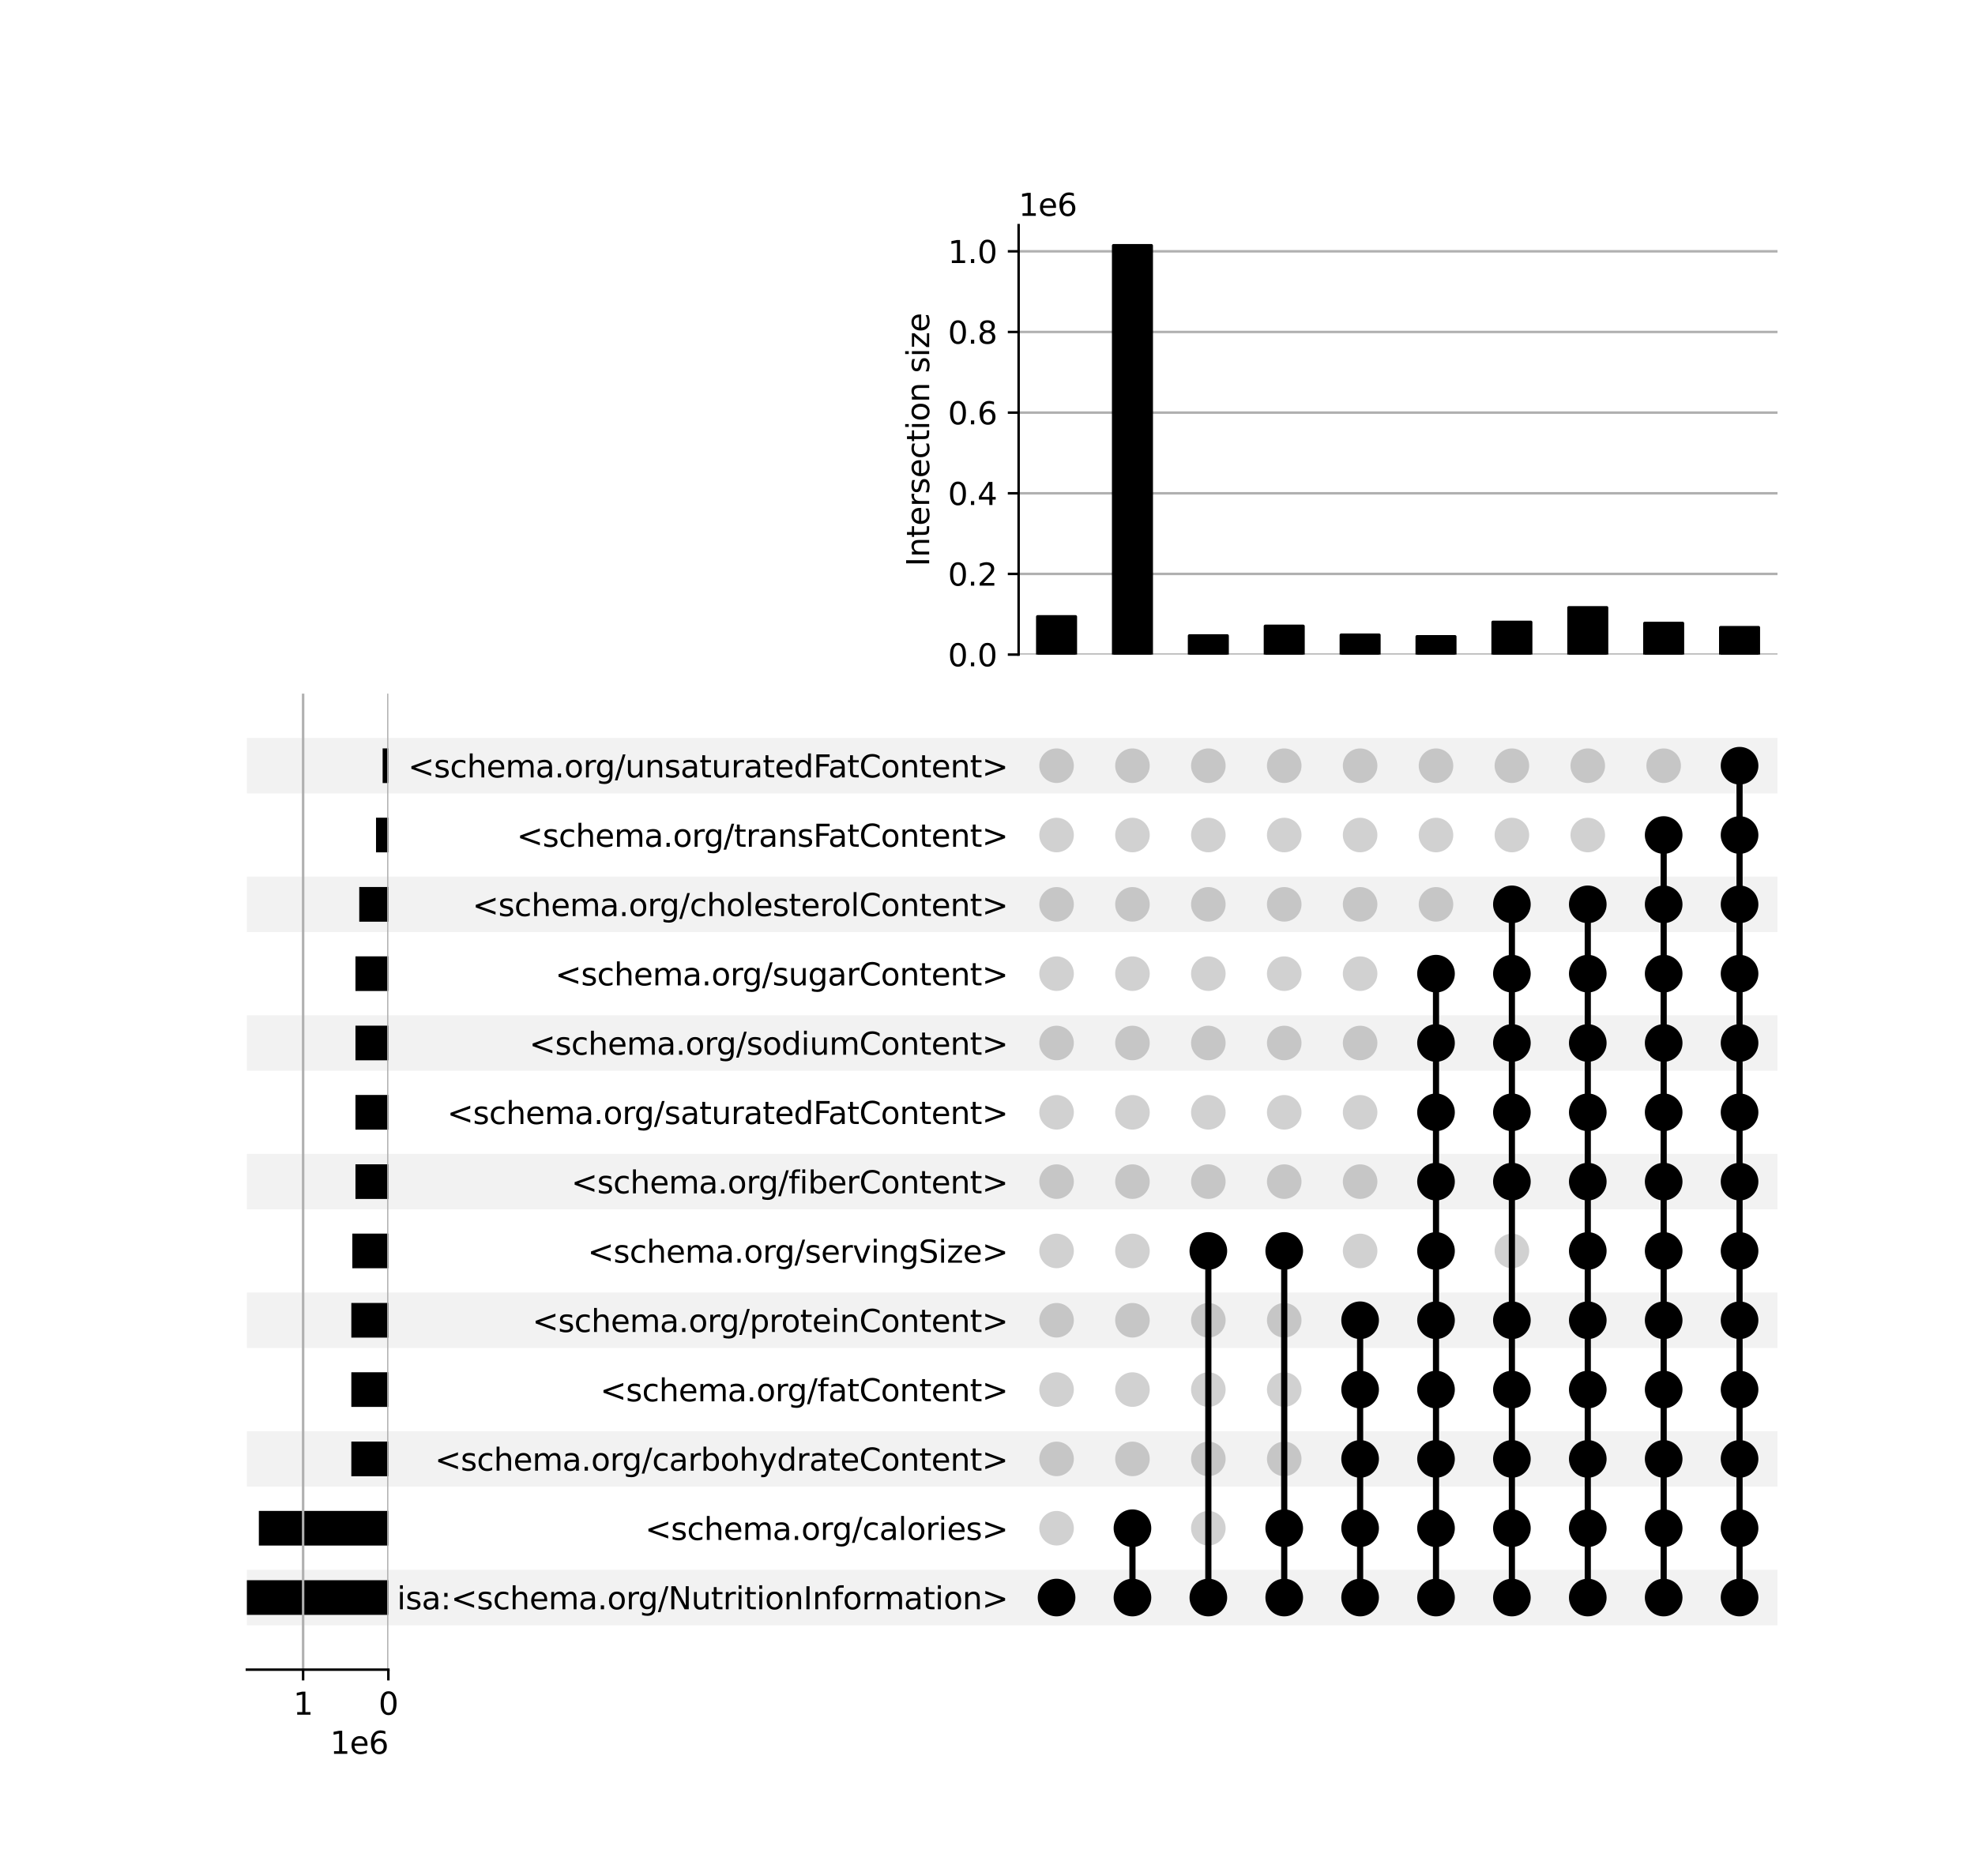 <?xml version="1.0" encoding="utf-8" standalone="no"?>
<!DOCTYPE svg PUBLIC "-//W3C//DTD SVG 1.1//EN"
  "http://www.w3.org/Graphics/SVG/1.1/DTD/svg11.dtd">
<svg xmlns:xlink="http://www.w3.org/1999/xlink" width="640pt" height="608pt" viewBox="0 0 640 608" xmlns="http://www.w3.org/2000/svg" version="1.1">
 <defs>
  <style type="text/css">*{stroke-linejoin: round; stroke-linecap: butt}</style>
 </defs>
 <g id="figure_1">
  <g id="patch_1">
   <path d="M 0 608 
L 640 608 
L 640 0 
L 0 0 
z
" style="fill: #ffffff"/>
  </g>
  <g id="axes_1">
   <g id="patch_2">
    <path d="M 80 526.742 
L 576 526.742 
L 576 508.769 
L 80 508.769 
z
" clip-path="url(#p8d2318caef)" style="fill-opacity: 0.051"/>
   </g>
   <g id="patch_3">
    <path d="M 80 481.809 
L 576 481.809 
L 576 463.836 
L 80 463.836 
z
" clip-path="url(#p8d2318caef)" style="fill-opacity: 0.051"/>
   </g>
   <g id="patch_4">
    <path d="M 80 436.877 
L 576 436.877 
L 576 418.904 
L 80 418.904 
z
" clip-path="url(#p8d2318caef)" style="fill-opacity: 0.051"/>
   </g>
   <g id="patch_5">
    <path d="M 80 391.944 
L 576 391.944 
L 576 373.971 
L 80 373.971 
z
" clip-path="url(#p8d2318caef)" style="fill-opacity: 0.051"/>
   </g>
   <g id="patch_6">
    <path d="M 80 347.012 
L 576 347.012 
L 576 329.039 
L 80 329.039 
z
" clip-path="url(#p8d2318caef)" style="fill-opacity: 0.051"/>
   </g>
   <g id="patch_7">
    <path d="M 80 302.079 
L 576 302.079 
L 576 284.106 
L 80 284.106 
z
" clip-path="url(#p8d2318caef)" style="fill-opacity: 0.051"/>
   </g>
   <g id="patch_8">
    <path d="M 80 257.147 
L 576 257.147 
L 576 239.174 
L 80 239.174 
z
" clip-path="url(#p8d2318caef)" style="fill-opacity: 0.051"/>
   </g>
   <g id="matplotlib.axis_1"/>
   <g id="matplotlib.axis_2">
    <g id="ytick_1"/>
    <g id="ytick_2"/>
    <g id="ytick_3"/>
    <g id="ytick_4"/>
    <g id="ytick_5"/>
    <g id="ytick_6"/>
    <g id="ytick_7"/>
    <g id="ytick_8"/>
    <g id="ytick_9"/>
    <g id="ytick_10"/>
    <g id="ytick_11"/>
    <g id="ytick_12"/>
    <g id="ytick_13"/>
   </g>
  </g>
  <g id="axes_2">
   <g id="matplotlib.axis_3">
    <g id="ytick_14">
     <g id="line2d_1"/>
     <g id="text_1">
      <!-- isa:&lt;schema.org/NutritionInformation&gt; -->
      <g transform="translate(128.654 521.554) scale(0.1 -0.1)">
       <defs>
        <path id="DejaVuSans-69" d="M 603 3500 
L 1178 3500 
L 1178 0 
L 603 0 
L 603 3500 
z
M 603 4863 
L 1178 4863 
L 1178 4134 
L 603 4134 
L 603 4863 
z
" transform="scale(0.016)"/>
        <path id="DejaVuSans-73" d="M 2834 3397 
L 2834 2853 
Q 2591 2978 2328 3040 
Q 2066 3103 1784 3103 
Q 1356 3103 1142 2972 
Q 928 2841 928 2578 
Q 928 2378 1081 2264 
Q 1234 2150 1697 2047 
L 1894 2003 
Q 2506 1872 2764 1633 
Q 3022 1394 3022 966 
Q 3022 478 2636 193 
Q 2250 -91 1575 -91 
Q 1294 -91 989 -36 
Q 684 19 347 128 
L 347 722 
Q 666 556 975 473 
Q 1284 391 1588 391 
Q 1994 391 2212 530 
Q 2431 669 2431 922 
Q 2431 1156 2273 1281 
Q 2116 1406 1581 1522 
L 1381 1569 
Q 847 1681 609 1914 
Q 372 2147 372 2553 
Q 372 3047 722 3315 
Q 1072 3584 1716 3584 
Q 2034 3584 2315 3537 
Q 2597 3491 2834 3397 
z
" transform="scale(0.016)"/>
        <path id="DejaVuSans-61" d="M 2194 1759 
Q 1497 1759 1228 1600 
Q 959 1441 959 1056 
Q 959 750 1161 570 
Q 1363 391 1709 391 
Q 2188 391 2477 730 
Q 2766 1069 2766 1631 
L 2766 1759 
L 2194 1759 
z
M 3341 1997 
L 3341 0 
L 2766 0 
L 2766 531 
Q 2569 213 2275 61 
Q 1981 -91 1556 -91 
Q 1019 -91 701 211 
Q 384 513 384 1019 
Q 384 1609 779 1909 
Q 1175 2209 1959 2209 
L 2766 2209 
L 2766 2266 
Q 2766 2663 2505 2880 
Q 2244 3097 1772 3097 
Q 1472 3097 1187 3025 
Q 903 2953 641 2809 
L 641 3341 
Q 956 3463 1253 3523 
Q 1550 3584 1831 3584 
Q 2591 3584 2966 3190 
Q 3341 2797 3341 1997 
z
" transform="scale(0.016)"/>
        <path id="DejaVuSans-3a" d="M 750 794 
L 1409 794 
L 1409 0 
L 750 0 
L 750 794 
z
M 750 3309 
L 1409 3309 
L 1409 2516 
L 750 2516 
L 750 3309 
z
" transform="scale(0.016)"/>
        <path id="DejaVuSans-3c" d="M 4684 3150 
L 1459 2003 
L 4684 863 
L 4684 294 
L 678 1747 
L 678 2266 
L 4684 3719 
L 4684 3150 
z
" transform="scale(0.016)"/>
        <path id="DejaVuSans-63" d="M 3122 3366 
L 3122 2828 
Q 2878 2963 2633 3030 
Q 2388 3097 2138 3097 
Q 1578 3097 1268 2742 
Q 959 2388 959 1747 
Q 959 1106 1268 751 
Q 1578 397 2138 397 
Q 2388 397 2633 464 
Q 2878 531 3122 666 
L 3122 134 
Q 2881 22 2623 -34 
Q 2366 -91 2075 -91 
Q 1284 -91 818 406 
Q 353 903 353 1747 
Q 353 2603 823 3093 
Q 1294 3584 2113 3584 
Q 2378 3584 2631 3529 
Q 2884 3475 3122 3366 
z
" transform="scale(0.016)"/>
        <path id="DejaVuSans-68" d="M 3513 2113 
L 3513 0 
L 2938 0 
L 2938 2094 
Q 2938 2591 2744 2837 
Q 2550 3084 2163 3084 
Q 1697 3084 1428 2787 
Q 1159 2491 1159 1978 
L 1159 0 
L 581 0 
L 581 4863 
L 1159 4863 
L 1159 2956 
Q 1366 3272 1645 3428 
Q 1925 3584 2291 3584 
Q 2894 3584 3203 3211 
Q 3513 2838 3513 2113 
z
" transform="scale(0.016)"/>
        <path id="DejaVuSans-65" d="M 3597 1894 
L 3597 1613 
L 953 1613 
Q 991 1019 1311 708 
Q 1631 397 2203 397 
Q 2534 397 2845 478 
Q 3156 559 3463 722 
L 3463 178 
Q 3153 47 2828 -22 
Q 2503 -91 2169 -91 
Q 1331 -91 842 396 
Q 353 884 353 1716 
Q 353 2575 817 3079 
Q 1281 3584 2069 3584 
Q 2775 3584 3186 3129 
Q 3597 2675 3597 1894 
z
M 3022 2063 
Q 3016 2534 2758 2815 
Q 2500 3097 2075 3097 
Q 1594 3097 1305 2825 
Q 1016 2553 972 2059 
L 3022 2063 
z
" transform="scale(0.016)"/>
        <path id="DejaVuSans-6d" d="M 3328 2828 
Q 3544 3216 3844 3400 
Q 4144 3584 4550 3584 
Q 5097 3584 5394 3201 
Q 5691 2819 5691 2113 
L 5691 0 
L 5113 0 
L 5113 2094 
Q 5113 2597 4934 2840 
Q 4756 3084 4391 3084 
Q 3944 3084 3684 2787 
Q 3425 2491 3425 1978 
L 3425 0 
L 2847 0 
L 2847 2094 
Q 2847 2600 2669 2842 
Q 2491 3084 2119 3084 
Q 1678 3084 1418 2786 
Q 1159 2488 1159 1978 
L 1159 0 
L 581 0 
L 581 3500 
L 1159 3500 
L 1159 2956 
Q 1356 3278 1631 3431 
Q 1906 3584 2284 3584 
Q 2666 3584 2933 3390 
Q 3200 3197 3328 2828 
z
" transform="scale(0.016)"/>
        <path id="DejaVuSans-2e" d="M 684 794 
L 1344 794 
L 1344 0 
L 684 0 
L 684 794 
z
" transform="scale(0.016)"/>
        <path id="DejaVuSans-6f" d="M 1959 3097 
Q 1497 3097 1228 2736 
Q 959 2375 959 1747 
Q 959 1119 1226 758 
Q 1494 397 1959 397 
Q 2419 397 2687 759 
Q 2956 1122 2956 1747 
Q 2956 2369 2687 2733 
Q 2419 3097 1959 3097 
z
M 1959 3584 
Q 2709 3584 3137 3096 
Q 3566 2609 3566 1747 
Q 3566 888 3137 398 
Q 2709 -91 1959 -91 
Q 1206 -91 779 398 
Q 353 888 353 1747 
Q 353 2609 779 3096 
Q 1206 3584 1959 3584 
z
" transform="scale(0.016)"/>
        <path id="DejaVuSans-72" d="M 2631 2963 
Q 2534 3019 2420 3045 
Q 2306 3072 2169 3072 
Q 1681 3072 1420 2755 
Q 1159 2438 1159 1844 
L 1159 0 
L 581 0 
L 581 3500 
L 1159 3500 
L 1159 2956 
Q 1341 3275 1631 3429 
Q 1922 3584 2338 3584 
Q 2397 3584 2469 3576 
Q 2541 3569 2628 3553 
L 2631 2963 
z
" transform="scale(0.016)"/>
        <path id="DejaVuSans-67" d="M 2906 1791 
Q 2906 2416 2648 2759 
Q 2391 3103 1925 3103 
Q 1463 3103 1205 2759 
Q 947 2416 947 1791 
Q 947 1169 1205 825 
Q 1463 481 1925 481 
Q 2391 481 2648 825 
Q 2906 1169 2906 1791 
z
M 3481 434 
Q 3481 -459 3084 -895 
Q 2688 -1331 1869 -1331 
Q 1566 -1331 1297 -1286 
Q 1028 -1241 775 -1147 
L 775 -588 
Q 1028 -725 1275 -790 
Q 1522 -856 1778 -856 
Q 2344 -856 2625 -561 
Q 2906 -266 2906 331 
L 2906 616 
Q 2728 306 2450 153 
Q 2172 0 1784 0 
Q 1141 0 747 490 
Q 353 981 353 1791 
Q 353 2603 747 3093 
Q 1141 3584 1784 3584 
Q 2172 3584 2450 3431 
Q 2728 3278 2906 2969 
L 2906 3500 
L 3481 3500 
L 3481 434 
z
" transform="scale(0.016)"/>
        <path id="DejaVuSans-2f" d="M 1625 4666 
L 2156 4666 
L 531 -594 
L 0 -594 
L 1625 4666 
z
" transform="scale(0.016)"/>
        <path id="DejaVuSans-4e" d="M 628 4666 
L 1478 4666 
L 3547 763 
L 3547 4666 
L 4159 4666 
L 4159 0 
L 3309 0 
L 1241 3903 
L 1241 0 
L 628 0 
L 628 4666 
z
" transform="scale(0.016)"/>
        <path id="DejaVuSans-75" d="M 544 1381 
L 544 3500 
L 1119 3500 
L 1119 1403 
Q 1119 906 1312 657 
Q 1506 409 1894 409 
Q 2359 409 2629 706 
Q 2900 1003 2900 1516 
L 2900 3500 
L 3475 3500 
L 3475 0 
L 2900 0 
L 2900 538 
Q 2691 219 2414 64 
Q 2138 -91 1772 -91 
Q 1169 -91 856 284 
Q 544 659 544 1381 
z
M 1991 3584 
L 1991 3584 
z
" transform="scale(0.016)"/>
        <path id="DejaVuSans-74" d="M 1172 4494 
L 1172 3500 
L 2356 3500 
L 2356 3053 
L 1172 3053 
L 1172 1153 
Q 1172 725 1289 603 
Q 1406 481 1766 481 
L 2356 481 
L 2356 0 
L 1766 0 
Q 1100 0 847 248 
Q 594 497 594 1153 
L 594 3053 
L 172 3053 
L 172 3500 
L 594 3500 
L 594 4494 
L 1172 4494 
z
" transform="scale(0.016)"/>
        <path id="DejaVuSans-6e" d="M 3513 2113 
L 3513 0 
L 2938 0 
L 2938 2094 
Q 2938 2591 2744 2837 
Q 2550 3084 2163 3084 
Q 1697 3084 1428 2787 
Q 1159 2491 1159 1978 
L 1159 0 
L 581 0 
L 581 3500 
L 1159 3500 
L 1159 2956 
Q 1366 3272 1645 3428 
Q 1925 3584 2291 3584 
Q 2894 3584 3203 3211 
Q 3513 2838 3513 2113 
z
" transform="scale(0.016)"/>
        <path id="DejaVuSans-49" d="M 628 4666 
L 1259 4666 
L 1259 0 
L 628 0 
L 628 4666 
z
" transform="scale(0.016)"/>
        <path id="DejaVuSans-66" d="M 2375 4863 
L 2375 4384 
L 1825 4384 
Q 1516 4384 1395 4259 
Q 1275 4134 1275 3809 
L 1275 3500 
L 2222 3500 
L 2222 3053 
L 1275 3053 
L 1275 0 
L 697 0 
L 697 3053 
L 147 3053 
L 147 3500 
L 697 3500 
L 697 3744 
Q 697 4328 969 4595 
Q 1241 4863 1831 4863 
L 2375 4863 
z
" transform="scale(0.016)"/>
        <path id="DejaVuSans-3e" d="M 678 3150 
L 678 3719 
L 4684 2266 
L 4684 1747 
L 678 294 
L 678 863 
L 3897 2003 
L 678 3150 
z
" transform="scale(0.016)"/>
       </defs>
       <use xlink:href="#DejaVuSans-69"/>
       <use xlink:href="#DejaVuSans-73" x="27.783"/>
       <use xlink:href="#DejaVuSans-61" x="79.883"/>
       <use xlink:href="#DejaVuSans-3a" x="141.162"/>
       <use xlink:href="#DejaVuSans-3c" x="174.854"/>
       <use xlink:href="#DejaVuSans-73" x="258.643"/>
       <use xlink:href="#DejaVuSans-63" x="310.742"/>
       <use xlink:href="#DejaVuSans-68" x="365.723"/>
       <use xlink:href="#DejaVuSans-65" x="429.102"/>
       <use xlink:href="#DejaVuSans-6d" x="490.625"/>
       <use xlink:href="#DejaVuSans-61" x="588.037"/>
       <use xlink:href="#DejaVuSans-2e" x="649.316"/>
       <use xlink:href="#DejaVuSans-6f" x="681.104"/>
       <use xlink:href="#DejaVuSans-72" x="742.285"/>
       <use xlink:href="#DejaVuSans-67" x="781.648"/>
       <use xlink:href="#DejaVuSans-2f" x="845.125"/>
       <use xlink:href="#DejaVuSans-4e" x="878.816"/>
       <use xlink:href="#DejaVuSans-75" x="953.621"/>
       <use xlink:href="#DejaVuSans-74" x="1017"/>
       <use xlink:href="#DejaVuSans-72" x="1056.209"/>
       <use xlink:href="#DejaVuSans-69" x="1097.322"/>
       <use xlink:href="#DejaVuSans-74" x="1125.105"/>
       <use xlink:href="#DejaVuSans-69" x="1164.314"/>
       <use xlink:href="#DejaVuSans-6f" x="1192.098"/>
       <use xlink:href="#DejaVuSans-6e" x="1253.279"/>
       <use xlink:href="#DejaVuSans-49" x="1316.658"/>
       <use xlink:href="#DejaVuSans-6e" x="1346.15"/>
       <use xlink:href="#DejaVuSans-66" x="1409.529"/>
       <use xlink:href="#DejaVuSans-6f" x="1444.734"/>
       <use xlink:href="#DejaVuSans-72" x="1505.916"/>
       <use xlink:href="#DejaVuSans-6d" x="1545.279"/>
       <use xlink:href="#DejaVuSans-61" x="1642.691"/>
       <use xlink:href="#DejaVuSans-74" x="1703.971"/>
       <use xlink:href="#DejaVuSans-69" x="1743.18"/>
       <use xlink:href="#DejaVuSans-6f" x="1770.963"/>
       <use xlink:href="#DejaVuSans-6e" x="1832.145"/>
       <use xlink:href="#DejaVuSans-3e" x="1895.523"/>
      </g>
     </g>
    </g>
    <g id="ytick_15">
     <g id="line2d_2"/>
     <g id="text_2">
      <!-- &lt;schema.org/calories&gt; -->
      <g transform="translate(209.032 499.088) scale(0.1 -0.1)">
       <defs>
        <path id="DejaVuSans-6c" d="M 603 4863 
L 1178 4863 
L 1178 0 
L 603 0 
L 603 4863 
z
" transform="scale(0.016)"/>
       </defs>
       <use xlink:href="#DejaVuSans-3c"/>
       <use xlink:href="#DejaVuSans-73" x="83.789"/>
       <use xlink:href="#DejaVuSans-63" x="135.889"/>
       <use xlink:href="#DejaVuSans-68" x="190.869"/>
       <use xlink:href="#DejaVuSans-65" x="254.248"/>
       <use xlink:href="#DejaVuSans-6d" x="315.771"/>
       <use xlink:href="#DejaVuSans-61" x="413.184"/>
       <use xlink:href="#DejaVuSans-2e" x="474.463"/>
       <use xlink:href="#DejaVuSans-6f" x="506.25"/>
       <use xlink:href="#DejaVuSans-72" x="567.432"/>
       <use xlink:href="#DejaVuSans-67" x="606.795"/>
       <use xlink:href="#DejaVuSans-2f" x="670.271"/>
       <use xlink:href="#DejaVuSans-63" x="703.963"/>
       <use xlink:href="#DejaVuSans-61" x="758.943"/>
       <use xlink:href="#DejaVuSans-6c" x="820.223"/>
       <use xlink:href="#DejaVuSans-6f" x="848.006"/>
       <use xlink:href="#DejaVuSans-72" x="909.188"/>
       <use xlink:href="#DejaVuSans-69" x="950.301"/>
       <use xlink:href="#DejaVuSans-65" x="978.084"/>
       <use xlink:href="#DejaVuSans-73" x="1039.607"/>
       <use xlink:href="#DejaVuSans-3e" x="1091.707"/>
      </g>
     </g>
    </g>
    <g id="ytick_16">
     <g id="line2d_3"/>
     <g id="text_3">
      <!-- &lt;schema.org/carbohydrateContent&gt; -->
      <g transform="translate(140.915 476.622) scale(0.1 -0.1)">
       <defs>
        <path id="DejaVuSans-62" d="M 3116 1747 
Q 3116 2381 2855 2742 
Q 2594 3103 2138 3103 
Q 1681 3103 1420 2742 
Q 1159 2381 1159 1747 
Q 1159 1113 1420 752 
Q 1681 391 2138 391 
Q 2594 391 2855 752 
Q 3116 1113 3116 1747 
z
M 1159 2969 
Q 1341 3281 1617 3432 
Q 1894 3584 2278 3584 
Q 2916 3584 3314 3078 
Q 3713 2572 3713 1747 
Q 3713 922 3314 415 
Q 2916 -91 2278 -91 
Q 1894 -91 1617 61 
Q 1341 213 1159 525 
L 1159 0 
L 581 0 
L 581 4863 
L 1159 4863 
L 1159 2969 
z
" transform="scale(0.016)"/>
        <path id="DejaVuSans-79" d="M 2059 -325 
Q 1816 -950 1584 -1140 
Q 1353 -1331 966 -1331 
L 506 -1331 
L 506 -850 
L 844 -850 
Q 1081 -850 1212 -737 
Q 1344 -625 1503 -206 
L 1606 56 
L 191 3500 
L 800 3500 
L 1894 763 
L 2988 3500 
L 3597 3500 
L 2059 -325 
z
" transform="scale(0.016)"/>
        <path id="DejaVuSans-64" d="M 2906 2969 
L 2906 4863 
L 3481 4863 
L 3481 0 
L 2906 0 
L 2906 525 
Q 2725 213 2448 61 
Q 2172 -91 1784 -91 
Q 1150 -91 751 415 
Q 353 922 353 1747 
Q 353 2572 751 3078 
Q 1150 3584 1784 3584 
Q 2172 3584 2448 3432 
Q 2725 3281 2906 2969 
z
M 947 1747 
Q 947 1113 1208 752 
Q 1469 391 1925 391 
Q 2381 391 2643 752 
Q 2906 1113 2906 1747 
Q 2906 2381 2643 2742 
Q 2381 3103 1925 3103 
Q 1469 3103 1208 2742 
Q 947 2381 947 1747 
z
" transform="scale(0.016)"/>
        <path id="DejaVuSans-43" d="M 4122 4306 
L 4122 3641 
Q 3803 3938 3442 4084 
Q 3081 4231 2675 4231 
Q 1875 4231 1450 3742 
Q 1025 3253 1025 2328 
Q 1025 1406 1450 917 
Q 1875 428 2675 428 
Q 3081 428 3442 575 
Q 3803 722 4122 1019 
L 4122 359 
Q 3791 134 3420 21 
Q 3050 -91 2638 -91 
Q 1578 -91 968 557 
Q 359 1206 359 2328 
Q 359 3453 968 4101 
Q 1578 4750 2638 4750 
Q 3056 4750 3426 4639 
Q 3797 4528 4122 4306 
z
" transform="scale(0.016)"/>
       </defs>
       <use xlink:href="#DejaVuSans-3c"/>
       <use xlink:href="#DejaVuSans-73" x="83.789"/>
       <use xlink:href="#DejaVuSans-63" x="135.889"/>
       <use xlink:href="#DejaVuSans-68" x="190.869"/>
       <use xlink:href="#DejaVuSans-65" x="254.248"/>
       <use xlink:href="#DejaVuSans-6d" x="315.771"/>
       <use xlink:href="#DejaVuSans-61" x="413.184"/>
       <use xlink:href="#DejaVuSans-2e" x="474.463"/>
       <use xlink:href="#DejaVuSans-6f" x="506.25"/>
       <use xlink:href="#DejaVuSans-72" x="567.432"/>
       <use xlink:href="#DejaVuSans-67" x="606.795"/>
       <use xlink:href="#DejaVuSans-2f" x="670.271"/>
       <use xlink:href="#DejaVuSans-63" x="703.963"/>
       <use xlink:href="#DejaVuSans-61" x="758.943"/>
       <use xlink:href="#DejaVuSans-72" x="820.223"/>
       <use xlink:href="#DejaVuSans-62" x="861.336"/>
       <use xlink:href="#DejaVuSans-6f" x="924.812"/>
       <use xlink:href="#DejaVuSans-68" x="985.994"/>
       <use xlink:href="#DejaVuSans-79" x="1049.373"/>
       <use xlink:href="#DejaVuSans-64" x="1108.553"/>
       <use xlink:href="#DejaVuSans-72" x="1172.029"/>
       <use xlink:href="#DejaVuSans-61" x="1213.143"/>
       <use xlink:href="#DejaVuSans-74" x="1274.422"/>
       <use xlink:href="#DejaVuSans-65" x="1313.631"/>
       <use xlink:href="#DejaVuSans-43" x="1375.154"/>
       <use xlink:href="#DejaVuSans-6f" x="1444.979"/>
       <use xlink:href="#DejaVuSans-6e" x="1506.16"/>
       <use xlink:href="#DejaVuSans-74" x="1569.539"/>
       <use xlink:href="#DejaVuSans-65" x="1608.748"/>
       <use xlink:href="#DejaVuSans-6e" x="1670.271"/>
       <use xlink:href="#DejaVuSans-74" x="1733.65"/>
       <use xlink:href="#DejaVuSans-3e" x="1772.859"/>
      </g>
     </g>
    </g>
    <g id="ytick_17">
     <g id="line2d_4"/>
     <g id="text_4">
      <!-- &lt;schema.org/fatContent&gt; -->
      <g transform="translate(194.468 454.156) scale(0.1 -0.1)">
       <use xlink:href="#DejaVuSans-3c"/>
       <use xlink:href="#DejaVuSans-73" x="83.789"/>
       <use xlink:href="#DejaVuSans-63" x="135.889"/>
       <use xlink:href="#DejaVuSans-68" x="190.869"/>
       <use xlink:href="#DejaVuSans-65" x="254.248"/>
       <use xlink:href="#DejaVuSans-6d" x="315.771"/>
       <use xlink:href="#DejaVuSans-61" x="413.184"/>
       <use xlink:href="#DejaVuSans-2e" x="474.463"/>
       <use xlink:href="#DejaVuSans-6f" x="506.25"/>
       <use xlink:href="#DejaVuSans-72" x="567.432"/>
       <use xlink:href="#DejaVuSans-67" x="606.795"/>
       <use xlink:href="#DejaVuSans-2f" x="670.271"/>
       <use xlink:href="#DejaVuSans-66" x="703.963"/>
       <use xlink:href="#DejaVuSans-61" x="739.168"/>
       <use xlink:href="#DejaVuSans-74" x="800.447"/>
       <use xlink:href="#DejaVuSans-43" x="839.656"/>
       <use xlink:href="#DejaVuSans-6f" x="909.48"/>
       <use xlink:href="#DejaVuSans-6e" x="970.662"/>
       <use xlink:href="#DejaVuSans-74" x="1034.041"/>
       <use xlink:href="#DejaVuSans-65" x="1073.25"/>
       <use xlink:href="#DejaVuSans-6e" x="1134.773"/>
       <use xlink:href="#DejaVuSans-74" x="1198.152"/>
       <use xlink:href="#DejaVuSans-3e" x="1237.361"/>
      </g>
     </g>
    </g>
    <g id="ytick_18">
     <g id="line2d_5"/>
     <g id="text_5">
      <!-- &lt;schema.org/proteinContent&gt; -->
      <g transform="translate(172.495 431.689) scale(0.1 -0.1)">
       <defs>
        <path id="DejaVuSans-70" d="M 1159 525 
L 1159 -1331 
L 581 -1331 
L 581 3500 
L 1159 3500 
L 1159 2969 
Q 1341 3281 1617 3432 
Q 1894 3584 2278 3584 
Q 2916 3584 3314 3078 
Q 3713 2572 3713 1747 
Q 3713 922 3314 415 
Q 2916 -91 2278 -91 
Q 1894 -91 1617 61 
Q 1341 213 1159 525 
z
M 3116 1747 
Q 3116 2381 2855 2742 
Q 2594 3103 2138 3103 
Q 1681 3103 1420 2742 
Q 1159 2381 1159 1747 
Q 1159 1113 1420 752 
Q 1681 391 2138 391 
Q 2594 391 2855 752 
Q 3116 1113 3116 1747 
z
" transform="scale(0.016)"/>
       </defs>
       <use xlink:href="#DejaVuSans-3c"/>
       <use xlink:href="#DejaVuSans-73" x="83.789"/>
       <use xlink:href="#DejaVuSans-63" x="135.889"/>
       <use xlink:href="#DejaVuSans-68" x="190.869"/>
       <use xlink:href="#DejaVuSans-65" x="254.248"/>
       <use xlink:href="#DejaVuSans-6d" x="315.771"/>
       <use xlink:href="#DejaVuSans-61" x="413.184"/>
       <use xlink:href="#DejaVuSans-2e" x="474.463"/>
       <use xlink:href="#DejaVuSans-6f" x="506.25"/>
       <use xlink:href="#DejaVuSans-72" x="567.432"/>
       <use xlink:href="#DejaVuSans-67" x="606.795"/>
       <use xlink:href="#DejaVuSans-2f" x="670.271"/>
       <use xlink:href="#DejaVuSans-70" x="703.963"/>
       <use xlink:href="#DejaVuSans-72" x="767.439"/>
       <use xlink:href="#DejaVuSans-6f" x="806.303"/>
       <use xlink:href="#DejaVuSans-74" x="867.484"/>
       <use xlink:href="#DejaVuSans-65" x="906.693"/>
       <use xlink:href="#DejaVuSans-69" x="968.217"/>
       <use xlink:href="#DejaVuSans-6e" x="996"/>
       <use xlink:href="#DejaVuSans-43" x="1059.379"/>
       <use xlink:href="#DejaVuSans-6f" x="1129.203"/>
       <use xlink:href="#DejaVuSans-6e" x="1190.385"/>
       <use xlink:href="#DejaVuSans-74" x="1253.764"/>
       <use xlink:href="#DejaVuSans-65" x="1292.973"/>
       <use xlink:href="#DejaVuSans-6e" x="1354.496"/>
       <use xlink:href="#DejaVuSans-74" x="1417.875"/>
       <use xlink:href="#DejaVuSans-3e" x="1457.084"/>
      </g>
     </g>
    </g>
    <g id="ytick_19">
     <g id="line2d_6"/>
     <g id="text_6">
      <!-- &lt;schema.org/servingSize&gt; -->
      <g transform="translate(190.423 409.223) scale(0.1 -0.1)">
       <defs>
        <path id="DejaVuSans-76" d="M 191 3500 
L 800 3500 
L 1894 563 
L 2988 3500 
L 3597 3500 
L 2284 0 
L 1503 0 
L 191 3500 
z
" transform="scale(0.016)"/>
        <path id="DejaVuSans-53" d="M 3425 4513 
L 3425 3897 
Q 3066 4069 2747 4153 
Q 2428 4238 2131 4238 
Q 1616 4238 1336 4038 
Q 1056 3838 1056 3469 
Q 1056 3159 1242 3001 
Q 1428 2844 1947 2747 
L 2328 2669 
Q 3034 2534 3370 2195 
Q 3706 1856 3706 1288 
Q 3706 609 3251 259 
Q 2797 -91 1919 -91 
Q 1588 -91 1214 -16 
Q 841 59 441 206 
L 441 856 
Q 825 641 1194 531 
Q 1563 422 1919 422 
Q 2459 422 2753 634 
Q 3047 847 3047 1241 
Q 3047 1584 2836 1778 
Q 2625 1972 2144 2069 
L 1759 2144 
Q 1053 2284 737 2584 
Q 422 2884 422 3419 
Q 422 4038 858 4394 
Q 1294 4750 2059 4750 
Q 2388 4750 2728 4690 
Q 3069 4631 3425 4513 
z
" transform="scale(0.016)"/>
        <path id="DejaVuSans-7a" d="M 353 3500 
L 3084 3500 
L 3084 2975 
L 922 459 
L 3084 459 
L 3084 0 
L 275 0 
L 275 525 
L 2438 3041 
L 353 3041 
L 353 3500 
z
" transform="scale(0.016)"/>
       </defs>
       <use xlink:href="#DejaVuSans-3c"/>
       <use xlink:href="#DejaVuSans-73" x="83.789"/>
       <use xlink:href="#DejaVuSans-63" x="135.889"/>
       <use xlink:href="#DejaVuSans-68" x="190.869"/>
       <use xlink:href="#DejaVuSans-65" x="254.248"/>
       <use xlink:href="#DejaVuSans-6d" x="315.771"/>
       <use xlink:href="#DejaVuSans-61" x="413.184"/>
       <use xlink:href="#DejaVuSans-2e" x="474.463"/>
       <use xlink:href="#DejaVuSans-6f" x="506.25"/>
       <use xlink:href="#DejaVuSans-72" x="567.432"/>
       <use xlink:href="#DejaVuSans-67" x="606.795"/>
       <use xlink:href="#DejaVuSans-2f" x="670.271"/>
       <use xlink:href="#DejaVuSans-73" x="703.963"/>
       <use xlink:href="#DejaVuSans-65" x="756.062"/>
       <use xlink:href="#DejaVuSans-72" x="817.586"/>
       <use xlink:href="#DejaVuSans-76" x="858.699"/>
       <use xlink:href="#DejaVuSans-69" x="917.879"/>
       <use xlink:href="#DejaVuSans-6e" x="945.662"/>
       <use xlink:href="#DejaVuSans-67" x="1009.041"/>
       <use xlink:href="#DejaVuSans-53" x="1072.518"/>
       <use xlink:href="#DejaVuSans-69" x="1135.994"/>
       <use xlink:href="#DejaVuSans-7a" x="1163.777"/>
       <use xlink:href="#DejaVuSans-65" x="1216.268"/>
       <use xlink:href="#DejaVuSans-3e" x="1277.791"/>
      </g>
     </g>
    </g>
    <g id="ytick_20">
     <g id="line2d_7"/>
     <g id="text_7">
      <!-- &lt;schema.org/fiberContent&gt; -->
      <g transform="translate(185.126 386.757) scale(0.1 -0.1)">
       <use xlink:href="#DejaVuSans-3c"/>
       <use xlink:href="#DejaVuSans-73" x="83.789"/>
       <use xlink:href="#DejaVuSans-63" x="135.889"/>
       <use xlink:href="#DejaVuSans-68" x="190.869"/>
       <use xlink:href="#DejaVuSans-65" x="254.248"/>
       <use xlink:href="#DejaVuSans-6d" x="315.771"/>
       <use xlink:href="#DejaVuSans-61" x="413.184"/>
       <use xlink:href="#DejaVuSans-2e" x="474.463"/>
       <use xlink:href="#DejaVuSans-6f" x="506.25"/>
       <use xlink:href="#DejaVuSans-72" x="567.432"/>
       <use xlink:href="#DejaVuSans-67" x="606.795"/>
       <use xlink:href="#DejaVuSans-2f" x="670.271"/>
       <use xlink:href="#DejaVuSans-66" x="703.963"/>
       <use xlink:href="#DejaVuSans-69" x="739.168"/>
       <use xlink:href="#DejaVuSans-62" x="766.951"/>
       <use xlink:href="#DejaVuSans-65" x="830.428"/>
       <use xlink:href="#DejaVuSans-72" x="891.951"/>
       <use xlink:href="#DejaVuSans-43" x="933.064"/>
       <use xlink:href="#DejaVuSans-6f" x="1002.889"/>
       <use xlink:href="#DejaVuSans-6e" x="1064.07"/>
       <use xlink:href="#DejaVuSans-74" x="1127.449"/>
       <use xlink:href="#DejaVuSans-65" x="1166.658"/>
       <use xlink:href="#DejaVuSans-6e" x="1228.182"/>
       <use xlink:href="#DejaVuSans-74" x="1291.561"/>
       <use xlink:href="#DejaVuSans-3e" x="1330.77"/>
      </g>
     </g>
    </g>
    <g id="ytick_21">
     <g id="line2d_8"/>
     <g id="text_8">
      <!-- &lt;schema.org/saturatedFatContent&gt; -->
      <g transform="translate(144.893 364.291) scale(0.1 -0.1)">
       <defs>
        <path id="DejaVuSans-46" d="M 628 4666 
L 3309 4666 
L 3309 4134 
L 1259 4134 
L 1259 2759 
L 3109 2759 
L 3109 2228 
L 1259 2228 
L 1259 0 
L 628 0 
L 628 4666 
z
" transform="scale(0.016)"/>
       </defs>
       <use xlink:href="#DejaVuSans-3c"/>
       <use xlink:href="#DejaVuSans-73" x="83.789"/>
       <use xlink:href="#DejaVuSans-63" x="135.889"/>
       <use xlink:href="#DejaVuSans-68" x="190.869"/>
       <use xlink:href="#DejaVuSans-65" x="254.248"/>
       <use xlink:href="#DejaVuSans-6d" x="315.771"/>
       <use xlink:href="#DejaVuSans-61" x="413.184"/>
       <use xlink:href="#DejaVuSans-2e" x="474.463"/>
       <use xlink:href="#DejaVuSans-6f" x="506.25"/>
       <use xlink:href="#DejaVuSans-72" x="567.432"/>
       <use xlink:href="#DejaVuSans-67" x="606.795"/>
       <use xlink:href="#DejaVuSans-2f" x="670.271"/>
       <use xlink:href="#DejaVuSans-73" x="703.963"/>
       <use xlink:href="#DejaVuSans-61" x="756.062"/>
       <use xlink:href="#DejaVuSans-74" x="817.342"/>
       <use xlink:href="#DejaVuSans-75" x="856.551"/>
       <use xlink:href="#DejaVuSans-72" x="919.93"/>
       <use xlink:href="#DejaVuSans-61" x="961.043"/>
       <use xlink:href="#DejaVuSans-74" x="1022.322"/>
       <use xlink:href="#DejaVuSans-65" x="1061.531"/>
       <use xlink:href="#DejaVuSans-64" x="1123.055"/>
       <use xlink:href="#DejaVuSans-46" x="1186.531"/>
       <use xlink:href="#DejaVuSans-61" x="1234.926"/>
       <use xlink:href="#DejaVuSans-74" x="1296.205"/>
       <use xlink:href="#DejaVuSans-43" x="1335.414"/>
       <use xlink:href="#DejaVuSans-6f" x="1405.238"/>
       <use xlink:href="#DejaVuSans-6e" x="1466.42"/>
       <use xlink:href="#DejaVuSans-74" x="1529.799"/>
       <use xlink:href="#DejaVuSans-65" x="1569.008"/>
       <use xlink:href="#DejaVuSans-6e" x="1630.531"/>
       <use xlink:href="#DejaVuSans-74" x="1693.91"/>
       <use xlink:href="#DejaVuSans-3e" x="1733.119"/>
      </g>
     </g>
    </g>
    <g id="ytick_22">
     <g id="line2d_9"/>
     <g id="text_9">
      <!-- &lt;schema.org/sodiumContent&gt; -->
      <g transform="translate(171.504 341.825) scale(0.1 -0.1)">
       <use xlink:href="#DejaVuSans-3c"/>
       <use xlink:href="#DejaVuSans-73" x="83.789"/>
       <use xlink:href="#DejaVuSans-63" x="135.889"/>
       <use xlink:href="#DejaVuSans-68" x="190.869"/>
       <use xlink:href="#DejaVuSans-65" x="254.248"/>
       <use xlink:href="#DejaVuSans-6d" x="315.771"/>
       <use xlink:href="#DejaVuSans-61" x="413.184"/>
       <use xlink:href="#DejaVuSans-2e" x="474.463"/>
       <use xlink:href="#DejaVuSans-6f" x="506.25"/>
       <use xlink:href="#DejaVuSans-72" x="567.432"/>
       <use xlink:href="#DejaVuSans-67" x="606.795"/>
       <use xlink:href="#DejaVuSans-2f" x="670.271"/>
       <use xlink:href="#DejaVuSans-73" x="703.963"/>
       <use xlink:href="#DejaVuSans-6f" x="756.062"/>
       <use xlink:href="#DejaVuSans-64" x="817.244"/>
       <use xlink:href="#DejaVuSans-69" x="880.721"/>
       <use xlink:href="#DejaVuSans-75" x="908.504"/>
       <use xlink:href="#DejaVuSans-6d" x="971.883"/>
       <use xlink:href="#DejaVuSans-43" x="1069.295"/>
       <use xlink:href="#DejaVuSans-6f" x="1139.119"/>
       <use xlink:href="#DejaVuSans-6e" x="1200.301"/>
       <use xlink:href="#DejaVuSans-74" x="1263.68"/>
       <use xlink:href="#DejaVuSans-65" x="1302.889"/>
       <use xlink:href="#DejaVuSans-6e" x="1364.412"/>
       <use xlink:href="#DejaVuSans-74" x="1427.791"/>
       <use xlink:href="#DejaVuSans-3e" x="1467"/>
      </g>
     </g>
    </g>
    <g id="ytick_23">
     <g id="line2d_10"/>
     <g id="text_10">
      <!-- &lt;schema.org/sugarContent&gt; -->
      <g transform="translate(179.903 319.358) scale(0.1 -0.1)">
       <use xlink:href="#DejaVuSans-3c"/>
       <use xlink:href="#DejaVuSans-73" x="83.789"/>
       <use xlink:href="#DejaVuSans-63" x="135.889"/>
       <use xlink:href="#DejaVuSans-68" x="190.869"/>
       <use xlink:href="#DejaVuSans-65" x="254.248"/>
       <use xlink:href="#DejaVuSans-6d" x="315.771"/>
       <use xlink:href="#DejaVuSans-61" x="413.184"/>
       <use xlink:href="#DejaVuSans-2e" x="474.463"/>
       <use xlink:href="#DejaVuSans-6f" x="506.25"/>
       <use xlink:href="#DejaVuSans-72" x="567.432"/>
       <use xlink:href="#DejaVuSans-67" x="606.795"/>
       <use xlink:href="#DejaVuSans-2f" x="670.271"/>
       <use xlink:href="#DejaVuSans-73" x="703.963"/>
       <use xlink:href="#DejaVuSans-75" x="756.062"/>
       <use xlink:href="#DejaVuSans-67" x="819.441"/>
       <use xlink:href="#DejaVuSans-61" x="882.918"/>
       <use xlink:href="#DejaVuSans-72" x="944.197"/>
       <use xlink:href="#DejaVuSans-43" x="985.311"/>
       <use xlink:href="#DejaVuSans-6f" x="1055.135"/>
       <use xlink:href="#DejaVuSans-6e" x="1116.316"/>
       <use xlink:href="#DejaVuSans-74" x="1179.695"/>
       <use xlink:href="#DejaVuSans-65" x="1218.904"/>
       <use xlink:href="#DejaVuSans-6e" x="1280.428"/>
       <use xlink:href="#DejaVuSans-74" x="1343.807"/>
       <use xlink:href="#DejaVuSans-3e" x="1383.016"/>
      </g>
     </g>
    </g>
    <g id="ytick_24">
     <g id="line2d_11"/>
     <g id="text_11">
      <!-- &lt;schema.org/cholesterolContent&gt; -->
      <g transform="translate(153.086 296.892) scale(0.1 -0.1)">
       <use xlink:href="#DejaVuSans-3c"/>
       <use xlink:href="#DejaVuSans-73" x="83.789"/>
       <use xlink:href="#DejaVuSans-63" x="135.889"/>
       <use xlink:href="#DejaVuSans-68" x="190.869"/>
       <use xlink:href="#DejaVuSans-65" x="254.248"/>
       <use xlink:href="#DejaVuSans-6d" x="315.771"/>
       <use xlink:href="#DejaVuSans-61" x="413.184"/>
       <use xlink:href="#DejaVuSans-2e" x="474.463"/>
       <use xlink:href="#DejaVuSans-6f" x="506.25"/>
       <use xlink:href="#DejaVuSans-72" x="567.432"/>
       <use xlink:href="#DejaVuSans-67" x="606.795"/>
       <use xlink:href="#DejaVuSans-2f" x="670.271"/>
       <use xlink:href="#DejaVuSans-63" x="703.963"/>
       <use xlink:href="#DejaVuSans-68" x="758.943"/>
       <use xlink:href="#DejaVuSans-6f" x="822.322"/>
       <use xlink:href="#DejaVuSans-6c" x="883.504"/>
       <use xlink:href="#DejaVuSans-65" x="911.287"/>
       <use xlink:href="#DejaVuSans-73" x="972.811"/>
       <use xlink:href="#DejaVuSans-74" x="1024.91"/>
       <use xlink:href="#DejaVuSans-65" x="1064.119"/>
       <use xlink:href="#DejaVuSans-72" x="1125.643"/>
       <use xlink:href="#DejaVuSans-6f" x="1164.506"/>
       <use xlink:href="#DejaVuSans-6c" x="1225.688"/>
       <use xlink:href="#DejaVuSans-43" x="1253.471"/>
       <use xlink:href="#DejaVuSans-6f" x="1323.295"/>
       <use xlink:href="#DejaVuSans-6e" x="1384.477"/>
       <use xlink:href="#DejaVuSans-74" x="1447.855"/>
       <use xlink:href="#DejaVuSans-65" x="1487.064"/>
       <use xlink:href="#DejaVuSans-6e" x="1548.588"/>
       <use xlink:href="#DejaVuSans-74" x="1611.967"/>
       <use xlink:href="#DejaVuSans-3e" x="1651.176"/>
      </g>
     </g>
    </g>
    <g id="ytick_25">
     <g id="line2d_12"/>
     <g id="text_12">
      <!-- &lt;schema.org/transFatContent&gt; -->
      <g transform="translate(167.443 274.426) scale(0.1 -0.1)">
       <use xlink:href="#DejaVuSans-3c"/>
       <use xlink:href="#DejaVuSans-73" x="83.789"/>
       <use xlink:href="#DejaVuSans-63" x="135.889"/>
       <use xlink:href="#DejaVuSans-68" x="190.869"/>
       <use xlink:href="#DejaVuSans-65" x="254.248"/>
       <use xlink:href="#DejaVuSans-6d" x="315.771"/>
       <use xlink:href="#DejaVuSans-61" x="413.184"/>
       <use xlink:href="#DejaVuSans-2e" x="474.463"/>
       <use xlink:href="#DejaVuSans-6f" x="506.25"/>
       <use xlink:href="#DejaVuSans-72" x="567.432"/>
       <use xlink:href="#DejaVuSans-67" x="606.795"/>
       <use xlink:href="#DejaVuSans-2f" x="670.271"/>
       <use xlink:href="#DejaVuSans-74" x="703.963"/>
       <use xlink:href="#DejaVuSans-72" x="743.172"/>
       <use xlink:href="#DejaVuSans-61" x="784.285"/>
       <use xlink:href="#DejaVuSans-6e" x="845.564"/>
       <use xlink:href="#DejaVuSans-73" x="908.943"/>
       <use xlink:href="#DejaVuSans-46" x="961.043"/>
       <use xlink:href="#DejaVuSans-61" x="1009.438"/>
       <use xlink:href="#DejaVuSans-74" x="1070.717"/>
       <use xlink:href="#DejaVuSans-43" x="1109.926"/>
       <use xlink:href="#DejaVuSans-6f" x="1179.75"/>
       <use xlink:href="#DejaVuSans-6e" x="1240.932"/>
       <use xlink:href="#DejaVuSans-74" x="1304.311"/>
       <use xlink:href="#DejaVuSans-65" x="1343.52"/>
       <use xlink:href="#DejaVuSans-6e" x="1405.043"/>
       <use xlink:href="#DejaVuSans-74" x="1468.422"/>
       <use xlink:href="#DejaVuSans-3e" x="1507.631"/>
      </g>
     </g>
    </g>
    <g id="ytick_26">
     <g id="line2d_13"/>
     <g id="text_13">
      <!-- &lt;schema.org/unsaturatedFatContent&gt; -->
      <g transform="translate(132.218 251.96) scale(0.1 -0.1)">
       <use xlink:href="#DejaVuSans-3c"/>
       <use xlink:href="#DejaVuSans-73" x="83.789"/>
       <use xlink:href="#DejaVuSans-63" x="135.889"/>
       <use xlink:href="#DejaVuSans-68" x="190.869"/>
       <use xlink:href="#DejaVuSans-65" x="254.248"/>
       <use xlink:href="#DejaVuSans-6d" x="315.771"/>
       <use xlink:href="#DejaVuSans-61" x="413.184"/>
       <use xlink:href="#DejaVuSans-2e" x="474.463"/>
       <use xlink:href="#DejaVuSans-6f" x="506.25"/>
       <use xlink:href="#DejaVuSans-72" x="567.432"/>
       <use xlink:href="#DejaVuSans-67" x="606.795"/>
       <use xlink:href="#DejaVuSans-2f" x="670.271"/>
       <use xlink:href="#DejaVuSans-75" x="703.963"/>
       <use xlink:href="#DejaVuSans-6e" x="767.342"/>
       <use xlink:href="#DejaVuSans-73" x="830.721"/>
       <use xlink:href="#DejaVuSans-61" x="882.82"/>
       <use xlink:href="#DejaVuSans-74" x="944.1"/>
       <use xlink:href="#DejaVuSans-75" x="983.309"/>
       <use xlink:href="#DejaVuSans-72" x="1046.688"/>
       <use xlink:href="#DejaVuSans-61" x="1087.801"/>
       <use xlink:href="#DejaVuSans-74" x="1149.08"/>
       <use xlink:href="#DejaVuSans-65" x="1188.289"/>
       <use xlink:href="#DejaVuSans-64" x="1249.812"/>
       <use xlink:href="#DejaVuSans-46" x="1313.289"/>
       <use xlink:href="#DejaVuSans-61" x="1361.684"/>
       <use xlink:href="#DejaVuSans-74" x="1422.963"/>
       <use xlink:href="#DejaVuSans-43" x="1462.172"/>
       <use xlink:href="#DejaVuSans-6f" x="1531.996"/>
       <use xlink:href="#DejaVuSans-6e" x="1593.178"/>
       <use xlink:href="#DejaVuSans-74" x="1656.557"/>
       <use xlink:href="#DejaVuSans-65" x="1695.766"/>
       <use xlink:href="#DejaVuSans-6e" x="1757.289"/>
       <use xlink:href="#DejaVuSans-74" x="1820.668"/>
       <use xlink:href="#DejaVuSans-3e" x="1859.877"/>
      </g>
     </g>
    </g>
   </g>
   <g id="LineCollection_1">
    <path d="M 342.38 517.755 
L 342.38 517.755 
" clip-path="url(#p4e273eaffe)" style="fill: none; stroke: #000000; stroke-width: 2"/>
    <path d="M 366.971 517.755 
L 366.971 495.289 
" clip-path="url(#p4e273eaffe)" style="fill: none; stroke: #000000; stroke-width: 2"/>
    <path d="M 391.563 517.755 
L 391.563 405.424 
" clip-path="url(#p4e273eaffe)" style="fill: none; stroke: #000000; stroke-width: 2"/>
    <path d="M 416.155 517.755 
L 416.155 405.424 
" clip-path="url(#p4e273eaffe)" style="fill: none; stroke: #000000; stroke-width: 2"/>
    <path d="M 440.746 517.755 
L 440.746 427.89 
" clip-path="url(#p4e273eaffe)" style="fill: none; stroke: #000000; stroke-width: 2"/>
    <path d="M 465.338 517.755 
L 465.338 315.559 
" clip-path="url(#p4e273eaffe)" style="fill: none; stroke: #000000; stroke-width: 2"/>
    <path d="M 489.929 517.755 
L 489.929 293.093 
" clip-path="url(#p4e273eaffe)" style="fill: none; stroke: #000000; stroke-width: 2"/>
    <path d="M 514.521 517.755 
L 514.521 293.093 
" clip-path="url(#p4e273eaffe)" style="fill: none; stroke: #000000; stroke-width: 2"/>
    <path d="M 539.113 517.755 
L 539.113 270.627 
" clip-path="url(#p4e273eaffe)" style="fill: none; stroke: #000000; stroke-width: 2"/>
    <path d="M 563.704 517.755 
L 563.704 248.161 
" clip-path="url(#p4e273eaffe)" style="fill: none; stroke: #000000; stroke-width: 2"/>
   </g>
   <g id="PathCollection_1">
    <defs>
     <path id="C0_0_209cc91ca9" d="M 0 5.6 
C 1.485 5.6 2.91 5.01 3.96 3.96 
C 5.01 2.91 5.6 1.485 5.6 -0 
C 5.6 -1.485 5.01 -2.91 3.96 -3.96 
C 2.91 -5.01 1.485 -5.6 0 -5.6 
C -1.485 -5.6 -2.91 -5.01 -3.96 -3.96 
C -5.01 -2.91 -5.6 -1.485 -5.6 0 
C -5.6 1.485 -5.01 2.91 -3.96 3.96 
C -2.91 5.01 -1.485 5.6 0 5.6 
z
"/>
    </defs>
    <g clip-path="url(#p4e273eaffe)">
     <use xlink:href="#C0_0_209cc91ca9" x="342.38" y="517.755" style="stroke: #000000"/>
    </g>
    <g clip-path="url(#p4e273eaffe)">
     <use xlink:href="#C0_0_209cc91ca9" x="342.38" y="495.289" style="fill-opacity: 0.18"/>
    </g>
    <g clip-path="url(#p4e273eaffe)">
     <use xlink:href="#C0_0_209cc91ca9" x="342.38" y="472.823" style="fill-opacity: 0.18"/>
    </g>
    <g clip-path="url(#p4e273eaffe)">
     <use xlink:href="#C0_0_209cc91ca9" x="342.38" y="450.356" style="fill-opacity: 0.18"/>
    </g>
    <g clip-path="url(#p4e273eaffe)">
     <use xlink:href="#C0_0_209cc91ca9" x="342.38" y="427.89" style="fill-opacity: 0.18"/>
    </g>
    <g clip-path="url(#p4e273eaffe)">
     <use xlink:href="#C0_0_209cc91ca9" x="342.38" y="405.424" style="fill-opacity: 0.18"/>
    </g>
    <g clip-path="url(#p4e273eaffe)">
     <use xlink:href="#C0_0_209cc91ca9" x="342.38" y="382.958" style="fill-opacity: 0.18"/>
    </g>
    <g clip-path="url(#p4e273eaffe)">
     <use xlink:href="#C0_0_209cc91ca9" x="342.38" y="360.492" style="fill-opacity: 0.18"/>
    </g>
    <g clip-path="url(#p4e273eaffe)">
     <use xlink:href="#C0_0_209cc91ca9" x="342.38" y="338.025" style="fill-opacity: 0.18"/>
    </g>
    <g clip-path="url(#p4e273eaffe)">
     <use xlink:href="#C0_0_209cc91ca9" x="342.38" y="315.559" style="fill-opacity: 0.18"/>
    </g>
    <g clip-path="url(#p4e273eaffe)">
     <use xlink:href="#C0_0_209cc91ca9" x="342.38" y="293.093" style="fill-opacity: 0.18"/>
    </g>
    <g clip-path="url(#p4e273eaffe)">
     <use xlink:href="#C0_0_209cc91ca9" x="342.38" y="270.627" style="fill-opacity: 0.18"/>
    </g>
    <g clip-path="url(#p4e273eaffe)">
     <use xlink:href="#C0_0_209cc91ca9" x="342.38" y="248.161" style="fill-opacity: 0.18"/>
    </g>
    <g clip-path="url(#p4e273eaffe)">
     <use xlink:href="#C0_0_209cc91ca9" x="366.971" y="517.755" style="stroke: #000000"/>
    </g>
    <g clip-path="url(#p4e273eaffe)">
     <use xlink:href="#C0_0_209cc91ca9" x="366.971" y="495.289" style="stroke: #000000"/>
    </g>
    <g clip-path="url(#p4e273eaffe)">
     <use xlink:href="#C0_0_209cc91ca9" x="366.971" y="472.823" style="fill-opacity: 0.18"/>
    </g>
    <g clip-path="url(#p4e273eaffe)">
     <use xlink:href="#C0_0_209cc91ca9" x="366.971" y="450.356" style="fill-opacity: 0.18"/>
    </g>
    <g clip-path="url(#p4e273eaffe)">
     <use xlink:href="#C0_0_209cc91ca9" x="366.971" y="427.89" style="fill-opacity: 0.18"/>
    </g>
    <g clip-path="url(#p4e273eaffe)">
     <use xlink:href="#C0_0_209cc91ca9" x="366.971" y="405.424" style="fill-opacity: 0.18"/>
    </g>
    <g clip-path="url(#p4e273eaffe)">
     <use xlink:href="#C0_0_209cc91ca9" x="366.971" y="382.958" style="fill-opacity: 0.18"/>
    </g>
    <g clip-path="url(#p4e273eaffe)">
     <use xlink:href="#C0_0_209cc91ca9" x="366.971" y="360.492" style="fill-opacity: 0.18"/>
    </g>
    <g clip-path="url(#p4e273eaffe)">
     <use xlink:href="#C0_0_209cc91ca9" x="366.971" y="338.025" style="fill-opacity: 0.18"/>
    </g>
    <g clip-path="url(#p4e273eaffe)">
     <use xlink:href="#C0_0_209cc91ca9" x="366.971" y="315.559" style="fill-opacity: 0.18"/>
    </g>
    <g clip-path="url(#p4e273eaffe)">
     <use xlink:href="#C0_0_209cc91ca9" x="366.971" y="293.093" style="fill-opacity: 0.18"/>
    </g>
    <g clip-path="url(#p4e273eaffe)">
     <use xlink:href="#C0_0_209cc91ca9" x="366.971" y="270.627" style="fill-opacity: 0.18"/>
    </g>
    <g clip-path="url(#p4e273eaffe)">
     <use xlink:href="#C0_0_209cc91ca9" x="366.971" y="248.161" style="fill-opacity: 0.18"/>
    </g>
    <g clip-path="url(#p4e273eaffe)">
     <use xlink:href="#C0_0_209cc91ca9" x="391.563" y="517.755" style="stroke: #000000"/>
    </g>
    <g clip-path="url(#p4e273eaffe)">
     <use xlink:href="#C0_0_209cc91ca9" x="391.563" y="495.289" style="fill-opacity: 0.18"/>
    </g>
    <g clip-path="url(#p4e273eaffe)">
     <use xlink:href="#C0_0_209cc91ca9" x="391.563" y="472.823" style="fill-opacity: 0.18"/>
    </g>
    <g clip-path="url(#p4e273eaffe)">
     <use xlink:href="#C0_0_209cc91ca9" x="391.563" y="450.356" style="fill-opacity: 0.18"/>
    </g>
    <g clip-path="url(#p4e273eaffe)">
     <use xlink:href="#C0_0_209cc91ca9" x="391.563" y="427.89" style="fill-opacity: 0.18"/>
    </g>
    <g clip-path="url(#p4e273eaffe)">
     <use xlink:href="#C0_0_209cc91ca9" x="391.563" y="405.424" style="stroke: #000000"/>
    </g>
    <g clip-path="url(#p4e273eaffe)">
     <use xlink:href="#C0_0_209cc91ca9" x="391.563" y="382.958" style="fill-opacity: 0.18"/>
    </g>
    <g clip-path="url(#p4e273eaffe)">
     <use xlink:href="#C0_0_209cc91ca9" x="391.563" y="360.492" style="fill-opacity: 0.18"/>
    </g>
    <g clip-path="url(#p4e273eaffe)">
     <use xlink:href="#C0_0_209cc91ca9" x="391.563" y="338.025" style="fill-opacity: 0.18"/>
    </g>
    <g clip-path="url(#p4e273eaffe)">
     <use xlink:href="#C0_0_209cc91ca9" x="391.563" y="315.559" style="fill-opacity: 0.18"/>
    </g>
    <g clip-path="url(#p4e273eaffe)">
     <use xlink:href="#C0_0_209cc91ca9" x="391.563" y="293.093" style="fill-opacity: 0.18"/>
    </g>
    <g clip-path="url(#p4e273eaffe)">
     <use xlink:href="#C0_0_209cc91ca9" x="391.563" y="270.627" style="fill-opacity: 0.18"/>
    </g>
    <g clip-path="url(#p4e273eaffe)">
     <use xlink:href="#C0_0_209cc91ca9" x="391.563" y="248.161" style="fill-opacity: 0.18"/>
    </g>
    <g clip-path="url(#p4e273eaffe)">
     <use xlink:href="#C0_0_209cc91ca9" x="416.155" y="517.755" style="stroke: #000000"/>
    </g>
    <g clip-path="url(#p4e273eaffe)">
     <use xlink:href="#C0_0_209cc91ca9" x="416.155" y="495.289" style="stroke: #000000"/>
    </g>
    <g clip-path="url(#p4e273eaffe)">
     <use xlink:href="#C0_0_209cc91ca9" x="416.155" y="472.823" style="fill-opacity: 0.18"/>
    </g>
    <g clip-path="url(#p4e273eaffe)">
     <use xlink:href="#C0_0_209cc91ca9" x="416.155" y="450.356" style="fill-opacity: 0.18"/>
    </g>
    <g clip-path="url(#p4e273eaffe)">
     <use xlink:href="#C0_0_209cc91ca9" x="416.155" y="427.89" style="fill-opacity: 0.18"/>
    </g>
    <g clip-path="url(#p4e273eaffe)">
     <use xlink:href="#C0_0_209cc91ca9" x="416.155" y="405.424" style="stroke: #000000"/>
    </g>
    <g clip-path="url(#p4e273eaffe)">
     <use xlink:href="#C0_0_209cc91ca9" x="416.155" y="382.958" style="fill-opacity: 0.18"/>
    </g>
    <g clip-path="url(#p4e273eaffe)">
     <use xlink:href="#C0_0_209cc91ca9" x="416.155" y="360.492" style="fill-opacity: 0.18"/>
    </g>
    <g clip-path="url(#p4e273eaffe)">
     <use xlink:href="#C0_0_209cc91ca9" x="416.155" y="338.025" style="fill-opacity: 0.18"/>
    </g>
    <g clip-path="url(#p4e273eaffe)">
     <use xlink:href="#C0_0_209cc91ca9" x="416.155" y="315.559" style="fill-opacity: 0.18"/>
    </g>
    <g clip-path="url(#p4e273eaffe)">
     <use xlink:href="#C0_0_209cc91ca9" x="416.155" y="293.093" style="fill-opacity: 0.18"/>
    </g>
    <g clip-path="url(#p4e273eaffe)">
     <use xlink:href="#C0_0_209cc91ca9" x="416.155" y="270.627" style="fill-opacity: 0.18"/>
    </g>
    <g clip-path="url(#p4e273eaffe)">
     <use xlink:href="#C0_0_209cc91ca9" x="416.155" y="248.161" style="fill-opacity: 0.18"/>
    </g>
    <g clip-path="url(#p4e273eaffe)">
     <use xlink:href="#C0_0_209cc91ca9" x="440.746" y="517.755" style="stroke: #000000"/>
    </g>
    <g clip-path="url(#p4e273eaffe)">
     <use xlink:href="#C0_0_209cc91ca9" x="440.746" y="495.289" style="stroke: #000000"/>
    </g>
    <g clip-path="url(#p4e273eaffe)">
     <use xlink:href="#C0_0_209cc91ca9" x="440.746" y="472.823" style="stroke: #000000"/>
    </g>
    <g clip-path="url(#p4e273eaffe)">
     <use xlink:href="#C0_0_209cc91ca9" x="440.746" y="450.356" style="stroke: #000000"/>
    </g>
    <g clip-path="url(#p4e273eaffe)">
     <use xlink:href="#C0_0_209cc91ca9" x="440.746" y="427.89" style="stroke: #000000"/>
    </g>
    <g clip-path="url(#p4e273eaffe)">
     <use xlink:href="#C0_0_209cc91ca9" x="440.746" y="405.424" style="fill-opacity: 0.18"/>
    </g>
    <g clip-path="url(#p4e273eaffe)">
     <use xlink:href="#C0_0_209cc91ca9" x="440.746" y="382.958" style="fill-opacity: 0.18"/>
    </g>
    <g clip-path="url(#p4e273eaffe)">
     <use xlink:href="#C0_0_209cc91ca9" x="440.746" y="360.492" style="fill-opacity: 0.18"/>
    </g>
    <g clip-path="url(#p4e273eaffe)">
     <use xlink:href="#C0_0_209cc91ca9" x="440.746" y="338.025" style="fill-opacity: 0.18"/>
    </g>
    <g clip-path="url(#p4e273eaffe)">
     <use xlink:href="#C0_0_209cc91ca9" x="440.746" y="315.559" style="fill-opacity: 0.18"/>
    </g>
    <g clip-path="url(#p4e273eaffe)">
     <use xlink:href="#C0_0_209cc91ca9" x="440.746" y="293.093" style="fill-opacity: 0.18"/>
    </g>
    <g clip-path="url(#p4e273eaffe)">
     <use xlink:href="#C0_0_209cc91ca9" x="440.746" y="270.627" style="fill-opacity: 0.18"/>
    </g>
    <g clip-path="url(#p4e273eaffe)">
     <use xlink:href="#C0_0_209cc91ca9" x="440.746" y="248.161" style="fill-opacity: 0.18"/>
    </g>
    <g clip-path="url(#p4e273eaffe)">
     <use xlink:href="#C0_0_209cc91ca9" x="465.338" y="517.755" style="stroke: #000000"/>
    </g>
    <g clip-path="url(#p4e273eaffe)">
     <use xlink:href="#C0_0_209cc91ca9" x="465.338" y="495.289" style="stroke: #000000"/>
    </g>
    <g clip-path="url(#p4e273eaffe)">
     <use xlink:href="#C0_0_209cc91ca9" x="465.338" y="472.823" style="stroke: #000000"/>
    </g>
    <g clip-path="url(#p4e273eaffe)">
     <use xlink:href="#C0_0_209cc91ca9" x="465.338" y="450.356" style="stroke: #000000"/>
    </g>
    <g clip-path="url(#p4e273eaffe)">
     <use xlink:href="#C0_0_209cc91ca9" x="465.338" y="427.89" style="stroke: #000000"/>
    </g>
    <g clip-path="url(#p4e273eaffe)">
     <use xlink:href="#C0_0_209cc91ca9" x="465.338" y="405.424" style="stroke: #000000"/>
    </g>
    <g clip-path="url(#p4e273eaffe)">
     <use xlink:href="#C0_0_209cc91ca9" x="465.338" y="382.958" style="stroke: #000000"/>
    </g>
    <g clip-path="url(#p4e273eaffe)">
     <use xlink:href="#C0_0_209cc91ca9" x="465.338" y="360.492" style="stroke: #000000"/>
    </g>
    <g clip-path="url(#p4e273eaffe)">
     <use xlink:href="#C0_0_209cc91ca9" x="465.338" y="338.025" style="stroke: #000000"/>
    </g>
    <g clip-path="url(#p4e273eaffe)">
     <use xlink:href="#C0_0_209cc91ca9" x="465.338" y="315.559" style="stroke: #000000"/>
    </g>
    <g clip-path="url(#p4e273eaffe)">
     <use xlink:href="#C0_0_209cc91ca9" x="465.338" y="293.093" style="fill-opacity: 0.18"/>
    </g>
    <g clip-path="url(#p4e273eaffe)">
     <use xlink:href="#C0_0_209cc91ca9" x="465.338" y="270.627" style="fill-opacity: 0.18"/>
    </g>
    <g clip-path="url(#p4e273eaffe)">
     <use xlink:href="#C0_0_209cc91ca9" x="465.338" y="248.161" style="fill-opacity: 0.18"/>
    </g>
    <g clip-path="url(#p4e273eaffe)">
     <use xlink:href="#C0_0_209cc91ca9" x="489.929" y="517.755" style="stroke: #000000"/>
    </g>
    <g clip-path="url(#p4e273eaffe)">
     <use xlink:href="#C0_0_209cc91ca9" x="489.929" y="495.289" style="stroke: #000000"/>
    </g>
    <g clip-path="url(#p4e273eaffe)">
     <use xlink:href="#C0_0_209cc91ca9" x="489.929" y="472.823" style="stroke: #000000"/>
    </g>
    <g clip-path="url(#p4e273eaffe)">
     <use xlink:href="#C0_0_209cc91ca9" x="489.929" y="450.356" style="stroke: #000000"/>
    </g>
    <g clip-path="url(#p4e273eaffe)">
     <use xlink:href="#C0_0_209cc91ca9" x="489.929" y="427.89" style="stroke: #000000"/>
    </g>
    <g clip-path="url(#p4e273eaffe)">
     <use xlink:href="#C0_0_209cc91ca9" x="489.929" y="405.424" style="fill-opacity: 0.18"/>
    </g>
    <g clip-path="url(#p4e273eaffe)">
     <use xlink:href="#C0_0_209cc91ca9" x="489.929" y="382.958" style="stroke: #000000"/>
    </g>
    <g clip-path="url(#p4e273eaffe)">
     <use xlink:href="#C0_0_209cc91ca9" x="489.929" y="360.492" style="stroke: #000000"/>
    </g>
    <g clip-path="url(#p4e273eaffe)">
     <use xlink:href="#C0_0_209cc91ca9" x="489.929" y="338.025" style="stroke: #000000"/>
    </g>
    <g clip-path="url(#p4e273eaffe)">
     <use xlink:href="#C0_0_209cc91ca9" x="489.929" y="315.559" style="stroke: #000000"/>
    </g>
    <g clip-path="url(#p4e273eaffe)">
     <use xlink:href="#C0_0_209cc91ca9" x="489.929" y="293.093" style="stroke: #000000"/>
    </g>
    <g clip-path="url(#p4e273eaffe)">
     <use xlink:href="#C0_0_209cc91ca9" x="489.929" y="270.627" style="fill-opacity: 0.18"/>
    </g>
    <g clip-path="url(#p4e273eaffe)">
     <use xlink:href="#C0_0_209cc91ca9" x="489.929" y="248.161" style="fill-opacity: 0.18"/>
    </g>
    <g clip-path="url(#p4e273eaffe)">
     <use xlink:href="#C0_0_209cc91ca9" x="514.521" y="517.755" style="stroke: #000000"/>
    </g>
    <g clip-path="url(#p4e273eaffe)">
     <use xlink:href="#C0_0_209cc91ca9" x="514.521" y="495.289" style="stroke: #000000"/>
    </g>
    <g clip-path="url(#p4e273eaffe)">
     <use xlink:href="#C0_0_209cc91ca9" x="514.521" y="472.823" style="stroke: #000000"/>
    </g>
    <g clip-path="url(#p4e273eaffe)">
     <use xlink:href="#C0_0_209cc91ca9" x="514.521" y="450.356" style="stroke: #000000"/>
    </g>
    <g clip-path="url(#p4e273eaffe)">
     <use xlink:href="#C0_0_209cc91ca9" x="514.521" y="427.89" style="stroke: #000000"/>
    </g>
    <g clip-path="url(#p4e273eaffe)">
     <use xlink:href="#C0_0_209cc91ca9" x="514.521" y="405.424" style="stroke: #000000"/>
    </g>
    <g clip-path="url(#p4e273eaffe)">
     <use xlink:href="#C0_0_209cc91ca9" x="514.521" y="382.958" style="stroke: #000000"/>
    </g>
    <g clip-path="url(#p4e273eaffe)">
     <use xlink:href="#C0_0_209cc91ca9" x="514.521" y="360.492" style="stroke: #000000"/>
    </g>
    <g clip-path="url(#p4e273eaffe)">
     <use xlink:href="#C0_0_209cc91ca9" x="514.521" y="338.025" style="stroke: #000000"/>
    </g>
    <g clip-path="url(#p4e273eaffe)">
     <use xlink:href="#C0_0_209cc91ca9" x="514.521" y="315.559" style="stroke: #000000"/>
    </g>
    <g clip-path="url(#p4e273eaffe)">
     <use xlink:href="#C0_0_209cc91ca9" x="514.521" y="293.093" style="stroke: #000000"/>
    </g>
    <g clip-path="url(#p4e273eaffe)">
     <use xlink:href="#C0_0_209cc91ca9" x="514.521" y="270.627" style="fill-opacity: 0.18"/>
    </g>
    <g clip-path="url(#p4e273eaffe)">
     <use xlink:href="#C0_0_209cc91ca9" x="514.521" y="248.161" style="fill-opacity: 0.18"/>
    </g>
    <g clip-path="url(#p4e273eaffe)">
     <use xlink:href="#C0_0_209cc91ca9" x="539.113" y="517.755" style="stroke: #000000"/>
    </g>
    <g clip-path="url(#p4e273eaffe)">
     <use xlink:href="#C0_0_209cc91ca9" x="539.113" y="495.289" style="stroke: #000000"/>
    </g>
    <g clip-path="url(#p4e273eaffe)">
     <use xlink:href="#C0_0_209cc91ca9" x="539.113" y="472.823" style="stroke: #000000"/>
    </g>
    <g clip-path="url(#p4e273eaffe)">
     <use xlink:href="#C0_0_209cc91ca9" x="539.113" y="450.356" style="stroke: #000000"/>
    </g>
    <g clip-path="url(#p4e273eaffe)">
     <use xlink:href="#C0_0_209cc91ca9" x="539.113" y="427.89" style="stroke: #000000"/>
    </g>
    <g clip-path="url(#p4e273eaffe)">
     <use xlink:href="#C0_0_209cc91ca9" x="539.113" y="405.424" style="stroke: #000000"/>
    </g>
    <g clip-path="url(#p4e273eaffe)">
     <use xlink:href="#C0_0_209cc91ca9" x="539.113" y="382.958" style="stroke: #000000"/>
    </g>
    <g clip-path="url(#p4e273eaffe)">
     <use xlink:href="#C0_0_209cc91ca9" x="539.113" y="360.492" style="stroke: #000000"/>
    </g>
    <g clip-path="url(#p4e273eaffe)">
     <use xlink:href="#C0_0_209cc91ca9" x="539.113" y="338.025" style="stroke: #000000"/>
    </g>
    <g clip-path="url(#p4e273eaffe)">
     <use xlink:href="#C0_0_209cc91ca9" x="539.113" y="315.559" style="stroke: #000000"/>
    </g>
    <g clip-path="url(#p4e273eaffe)">
     <use xlink:href="#C0_0_209cc91ca9" x="539.113" y="293.093" style="stroke: #000000"/>
    </g>
    <g clip-path="url(#p4e273eaffe)">
     <use xlink:href="#C0_0_209cc91ca9" x="539.113" y="270.627" style="stroke: #000000"/>
    </g>
    <g clip-path="url(#p4e273eaffe)">
     <use xlink:href="#C0_0_209cc91ca9" x="539.113" y="248.161" style="fill-opacity: 0.18"/>
    </g>
    <g clip-path="url(#p4e273eaffe)">
     <use xlink:href="#C0_0_209cc91ca9" x="563.704" y="517.755" style="stroke: #000000"/>
    </g>
    <g clip-path="url(#p4e273eaffe)">
     <use xlink:href="#C0_0_209cc91ca9" x="563.704" y="495.289" style="stroke: #000000"/>
    </g>
    <g clip-path="url(#p4e273eaffe)">
     <use xlink:href="#C0_0_209cc91ca9" x="563.704" y="472.823" style="stroke: #000000"/>
    </g>
    <g clip-path="url(#p4e273eaffe)">
     <use xlink:href="#C0_0_209cc91ca9" x="563.704" y="450.356" style="stroke: #000000"/>
    </g>
    <g clip-path="url(#p4e273eaffe)">
     <use xlink:href="#C0_0_209cc91ca9" x="563.704" y="427.89" style="stroke: #000000"/>
    </g>
    <g clip-path="url(#p4e273eaffe)">
     <use xlink:href="#C0_0_209cc91ca9" x="563.704" y="405.424" style="stroke: #000000"/>
    </g>
    <g clip-path="url(#p4e273eaffe)">
     <use xlink:href="#C0_0_209cc91ca9" x="563.704" y="382.958" style="stroke: #000000"/>
    </g>
    <g clip-path="url(#p4e273eaffe)">
     <use xlink:href="#C0_0_209cc91ca9" x="563.704" y="360.492" style="stroke: #000000"/>
    </g>
    <g clip-path="url(#p4e273eaffe)">
     <use xlink:href="#C0_0_209cc91ca9" x="563.704" y="338.025" style="stroke: #000000"/>
    </g>
    <g clip-path="url(#p4e273eaffe)">
     <use xlink:href="#C0_0_209cc91ca9" x="563.704" y="315.559" style="stroke: #000000"/>
    </g>
    <g clip-path="url(#p4e273eaffe)">
     <use xlink:href="#C0_0_209cc91ca9" x="563.704" y="293.093" style="stroke: #000000"/>
    </g>
    <g clip-path="url(#p4e273eaffe)">
     <use xlink:href="#C0_0_209cc91ca9" x="563.704" y="270.627" style="stroke: #000000"/>
    </g>
    <g clip-path="url(#p4e273eaffe)">
     <use xlink:href="#C0_0_209cc91ca9" x="563.704" y="248.161" style="stroke: #000000"/>
    </g>
   </g>
  </g>
  <g id="axes_3">
   <g id="patch_9">
    <path d="M 125.849 523.372 
L 80 523.372 
L 80 512.139 
L 125.849 512.139 
z
" clip-path="url(#p1cd63aa5a6)"/>
   </g>
   <g id="patch_10">
    <path d="M 125.849 500.905 
L 83.882 500.905 
L 83.882 489.672 
L 125.849 489.672 
z
" clip-path="url(#p1cd63aa5a6)"/>
   </g>
   <g id="patch_11">
    <path d="M 125.849 478.439 
L 113.848 478.439 
L 113.848 467.206 
L 125.849 467.206 
z
" clip-path="url(#p1cd63aa5a6)"/>
   </g>
   <g id="patch_12">
    <path d="M 125.849 455.973 
L 113.848 455.973 
L 113.848 444.74 
L 125.849 444.74 
z
" clip-path="url(#p1cd63aa5a6)"/>
   </g>
   <g id="patch_13">
    <path d="M 125.849 433.507 
L 113.848 433.507 
L 113.848 422.274 
L 125.849 422.274 
z
" clip-path="url(#p1cd63aa5a6)"/>
   </g>
   <g id="patch_14">
    <path d="M 125.849 411.041 
L 114.172 411.041 
L 114.172 399.808 
L 125.849 399.808 
z
" clip-path="url(#p1cd63aa5a6)"/>
   </g>
   <g id="patch_15">
    <path d="M 125.849 388.574 
L 115.186 388.574 
L 115.186 377.341 
L 125.849 377.341 
z
" clip-path="url(#p1cd63aa5a6)"/>
   </g>
   <g id="patch_16">
    <path d="M 125.849 366.108 
L 115.186 366.108 
L 115.186 354.875 
L 125.849 354.875 
z
" clip-path="url(#p1cd63aa5a6)"/>
   </g>
   <g id="patch_17">
    <path d="M 125.849 343.642 
L 115.186 343.642 
L 115.186 332.409 
L 125.849 332.409 
z
" clip-path="url(#p1cd63aa5a6)"/>
   </g>
   <g id="patch_18">
    <path d="M 125.849 321.176 
L 115.186 321.176 
L 115.186 309.943 
L 125.849 309.943 
z
" clip-path="url(#p1cd63aa5a6)"/>
   </g>
   <g id="patch_19">
    <path d="M 125.849 298.71 
L 116.416 298.71 
L 116.416 287.476 
L 125.849 287.476 
z
" clip-path="url(#p1cd63aa5a6)"/>
   </g>
   <g id="patch_20">
    <path d="M 125.849 276.243 
L 121.85 276.243 
L 121.85 265.01 
L 125.849 265.01 
z
" clip-path="url(#p1cd63aa5a6)"/>
   </g>
   <g id="patch_21">
    <path d="M 125.849 253.777 
L 123.994 253.777 
L 123.994 242.544 
L 125.849 242.544 
z
" clip-path="url(#p1cd63aa5a6)"/>
   </g>
   <g id="matplotlib.axis_4">
    <g id="xtick_1">
     <g id="line2d_14">
      <path d="M 125.849 541.12 
L 125.849 224.796 
" clip-path="url(#p1cd63aa5a6)" style="fill: none; stroke: #b0b0b0; stroke-width: 0.8; stroke-linecap: square"/>
     </g>
     <g id="line2d_15">
      <defs>
       <path id="m76a9bb84b0" d="M 0 0 
L 0 3.5 
" style="stroke: #000000; stroke-width: 0.8"/>
      </defs>
      <g>
       <use xlink:href="#m76a9bb84b0" x="125.849" y="541.12" style="stroke: #000000; stroke-width: 0.8"/>
      </g>
     </g>
     <g id="text_14">
      <!-- 0 -->
      <g transform="translate(122.667 555.718) scale(0.1 -0.1)">
       <defs>
        <path id="DejaVuSans-30" d="M 2034 4250 
Q 1547 4250 1301 3770 
Q 1056 3291 1056 2328 
Q 1056 1369 1301 889 
Q 1547 409 2034 409 
Q 2525 409 2770 889 
Q 3016 1369 3016 2328 
Q 3016 3291 2770 3770 
Q 2525 4250 2034 4250 
z
M 2034 4750 
Q 2819 4750 3233 4129 
Q 3647 3509 3647 2328 
Q 3647 1150 3233 529 
Q 2819 -91 2034 -91 
Q 1250 -91 836 529 
Q 422 1150 422 2328 
Q 422 3509 836 4129 
Q 1250 4750 2034 4750 
z
" transform="scale(0.016)"/>
       </defs>
       <use xlink:href="#DejaVuSans-30"/>
      </g>
     </g>
    </g>
    <g id="xtick_2">
     <g id="line2d_16">
      <path d="M 98.223 541.12 
L 98.223 224.796 
" clip-path="url(#p1cd63aa5a6)" style="fill: none; stroke: #b0b0b0; stroke-width: 0.8; stroke-linecap: square"/>
     </g>
     <g id="line2d_17">
      <g>
       <use xlink:href="#m76a9bb84b0" x="98.223" y="541.12" style="stroke: #000000; stroke-width: 0.8"/>
      </g>
     </g>
     <g id="text_15">
      <!-- 1 -->
      <g transform="translate(95.042 555.718) scale(0.1 -0.1)">
       <defs>
        <path id="DejaVuSans-31" d="M 794 531 
L 1825 531 
L 1825 4091 
L 703 3866 
L 703 4441 
L 1819 4666 
L 2450 4666 
L 2450 531 
L 3481 531 
L 3481 0 
L 794 0 
L 794 531 
z
" transform="scale(0.016)"/>
       </defs>
       <use xlink:href="#DejaVuSans-31"/>
      </g>
     </g>
    </g>
    <g id="text_16">
     <!-- 1e6 -->
     <g transform="translate(106.971 568.397) scale(0.1 -0.1)">
      <defs>
       <path id="DejaVuSans-36" d="M 2113 2584 
Q 1688 2584 1439 2293 
Q 1191 2003 1191 1497 
Q 1191 994 1439 701 
Q 1688 409 2113 409 
Q 2538 409 2786 701 
Q 3034 994 3034 1497 
Q 3034 2003 2786 2293 
Q 2538 2584 2113 2584 
z
M 3366 4563 
L 3366 3988 
Q 3128 4100 2886 4159 
Q 2644 4219 2406 4219 
Q 1781 4219 1451 3797 
Q 1122 3375 1075 2522 
Q 1259 2794 1537 2939 
Q 1816 3084 2150 3084 
Q 2853 3084 3261 2657 
Q 3669 2231 3669 1497 
Q 3669 778 3244 343 
Q 2819 -91 2113 -91 
Q 1303 -91 875 529 
Q 447 1150 447 2328 
Q 447 3434 972 4092 
Q 1497 4750 2381 4750 
Q 2619 4750 2861 4703 
Q 3103 4656 3366 4563 
z
" transform="scale(0.016)"/>
      </defs>
      <use xlink:href="#DejaVuSans-31"/>
      <use xlink:href="#DejaVuSans-65" x="63.623"/>
      <use xlink:href="#DejaVuSans-36" x="125.146"/>
     </g>
    </g>
   </g>
   <g id="patch_22">
    <path d="M 80 541.12 
L 125.849 541.12 
" style="fill: none; stroke: #000000; stroke-width: 0.8; stroke-linejoin: miter; stroke-linecap: square"/>
   </g>
  </g>
  <g id="axes_4">
   <g id="patch_23">
    <path d="M 330.084 212.143 
L 576 212.143 
L 576 72.96 
L 330.084 72.96 
z
" style="fill: #ffffff"/>
   </g>
   <g id="matplotlib.axis_5">
    <g id="ytick_27">
     <g id="line2d_18">
      <path d="M 330.084 212.143 
L 576 212.143 
" clip-path="url(#p292a4f565b)" style="fill: none; stroke: #b0b0b0; stroke-width: 0.8; stroke-linecap: square"/>
     </g>
     <g id="line2d_19">
      <defs>
       <path id="m50d6abf13a" d="M 0 0 
L -3.5 0 
" style="stroke: #000000; stroke-width: 0.8"/>
      </defs>
      <g>
       <use xlink:href="#m50d6abf13a" x="330.084" y="212.143" style="stroke: #000000; stroke-width: 0.8"/>
      </g>
     </g>
     <g id="text_17">
      <!-- 0.0 -->
      <g transform="translate(307.181 215.942) scale(0.1 -0.1)">
       <use xlink:href="#DejaVuSans-30"/>
       <use xlink:href="#DejaVuSans-2e" x="63.623"/>
       <use xlink:href="#DejaVuSans-30" x="95.41"/>
      </g>
     </g>
    </g>
    <g id="ytick_28">
     <g id="line2d_20">
      <path d="M 330.084 186.004 
L 576 186.004 
" clip-path="url(#p292a4f565b)" style="fill: none; stroke: #b0b0b0; stroke-width: 0.8; stroke-linecap: square"/>
     </g>
     <g id="line2d_21">
      <g>
       <use xlink:href="#m50d6abf13a" x="330.084" y="186.004" style="stroke: #000000; stroke-width: 0.8"/>
      </g>
     </g>
     <g id="text_18">
      <!-- 0.2 -->
      <g transform="translate(307.181 189.803) scale(0.1 -0.1)">
       <defs>
        <path id="DejaVuSans-32" d="M 1228 531 
L 3431 531 
L 3431 0 
L 469 0 
L 469 531 
Q 828 903 1448 1529 
Q 2069 2156 2228 2338 
Q 2531 2678 2651 2914 
Q 2772 3150 2772 3378 
Q 2772 3750 2511 3984 
Q 2250 4219 1831 4219 
Q 1534 4219 1204 4116 
Q 875 4013 500 3803 
L 500 4441 
Q 881 4594 1212 4672 
Q 1544 4750 1819 4750 
Q 2544 4750 2975 4387 
Q 3406 4025 3406 3419 
Q 3406 3131 3298 2873 
Q 3191 2616 2906 2266 
Q 2828 2175 2409 1742 
Q 1991 1309 1228 531 
z
" transform="scale(0.016)"/>
       </defs>
       <use xlink:href="#DejaVuSans-30"/>
       <use xlink:href="#DejaVuSans-2e" x="63.623"/>
       <use xlink:href="#DejaVuSans-32" x="95.41"/>
      </g>
     </g>
    </g>
    <g id="ytick_29">
     <g id="line2d_22">
      <path d="M 330.084 159.866 
L 576 159.866 
" clip-path="url(#p292a4f565b)" style="fill: none; stroke: #b0b0b0; stroke-width: 0.8; stroke-linecap: square"/>
     </g>
     <g id="line2d_23">
      <g>
       <use xlink:href="#m50d6abf13a" x="330.084" y="159.866" style="stroke: #000000; stroke-width: 0.8"/>
      </g>
     </g>
     <g id="text_19">
      <!-- 0.4 -->
      <g transform="translate(307.181 163.665) scale(0.1 -0.1)">
       <defs>
        <path id="DejaVuSans-34" d="M 2419 4116 
L 825 1625 
L 2419 1625 
L 2419 4116 
z
M 2253 4666 
L 3047 4666 
L 3047 1625 
L 3713 1625 
L 3713 1100 
L 3047 1100 
L 3047 0 
L 2419 0 
L 2419 1100 
L 313 1100 
L 313 1709 
L 2253 4666 
z
" transform="scale(0.016)"/>
       </defs>
       <use xlink:href="#DejaVuSans-30"/>
       <use xlink:href="#DejaVuSans-2e" x="63.623"/>
       <use xlink:href="#DejaVuSans-34" x="95.41"/>
      </g>
     </g>
    </g>
    <g id="ytick_30">
     <g id="line2d_24">
      <path d="M 330.084 133.727 
L 576 133.727 
" clip-path="url(#p292a4f565b)" style="fill: none; stroke: #b0b0b0; stroke-width: 0.8; stroke-linecap: square"/>
     </g>
     <g id="line2d_25">
      <g>
       <use xlink:href="#m50d6abf13a" x="330.084" y="133.727" style="stroke: #000000; stroke-width: 0.8"/>
      </g>
     </g>
     <g id="text_20">
      <!-- 0.6 -->
      <g transform="translate(307.181 137.527) scale(0.1 -0.1)">
       <use xlink:href="#DejaVuSans-30"/>
       <use xlink:href="#DejaVuSans-2e" x="63.623"/>
       <use xlink:href="#DejaVuSans-36" x="95.41"/>
      </g>
     </g>
    </g>
    <g id="ytick_31">
     <g id="line2d_26">
      <path d="M 330.084 107.589 
L 576 107.589 
" clip-path="url(#p292a4f565b)" style="fill: none; stroke: #b0b0b0; stroke-width: 0.8; stroke-linecap: square"/>
     </g>
     <g id="line2d_27">
      <g>
       <use xlink:href="#m50d6abf13a" x="330.084" y="107.589" style="stroke: #000000; stroke-width: 0.8"/>
      </g>
     </g>
     <g id="text_21">
      <!-- 0.8 -->
      <g transform="translate(307.181 111.388) scale(0.1 -0.1)">
       <defs>
        <path id="DejaVuSans-38" d="M 2034 2216 
Q 1584 2216 1326 1975 
Q 1069 1734 1069 1313 
Q 1069 891 1326 650 
Q 1584 409 2034 409 
Q 2484 409 2743 651 
Q 3003 894 3003 1313 
Q 3003 1734 2745 1975 
Q 2488 2216 2034 2216 
z
M 1403 2484 
Q 997 2584 770 2862 
Q 544 3141 544 3541 
Q 544 4100 942 4425 
Q 1341 4750 2034 4750 
Q 2731 4750 3128 4425 
Q 3525 4100 3525 3541 
Q 3525 3141 3298 2862 
Q 3072 2584 2669 2484 
Q 3125 2378 3379 2068 
Q 3634 1759 3634 1313 
Q 3634 634 3220 271 
Q 2806 -91 2034 -91 
Q 1263 -91 848 271 
Q 434 634 434 1313 
Q 434 1759 690 2068 
Q 947 2378 1403 2484 
z
M 1172 3481 
Q 1172 3119 1398 2916 
Q 1625 2713 2034 2713 
Q 2441 2713 2670 2916 
Q 2900 3119 2900 3481 
Q 2900 3844 2670 4047 
Q 2441 4250 2034 4250 
Q 1625 4250 1398 4047 
Q 1172 3844 1172 3481 
z
" transform="scale(0.016)"/>
       </defs>
       <use xlink:href="#DejaVuSans-30"/>
       <use xlink:href="#DejaVuSans-2e" x="63.623"/>
       <use xlink:href="#DejaVuSans-38" x="95.41"/>
      </g>
     </g>
    </g>
    <g id="ytick_32">
     <g id="line2d_28">
      <path d="M 330.084 81.451 
L 576 81.451 
" clip-path="url(#p292a4f565b)" style="fill: none; stroke: #b0b0b0; stroke-width: 0.8; stroke-linecap: square"/>
     </g>
     <g id="line2d_29">
      <g>
       <use xlink:href="#m50d6abf13a" x="330.084" y="81.451" style="stroke: #000000; stroke-width: 0.8"/>
      </g>
     </g>
     <g id="text_22">
      <!-- 1.0 -->
      <g transform="translate(307.181 85.25) scale(0.1 -0.1)">
       <use xlink:href="#DejaVuSans-31"/>
       <use xlink:href="#DejaVuSans-2e" x="63.623"/>
       <use xlink:href="#DejaVuSans-30" x="95.41"/>
      </g>
     </g>
    </g>
    <g id="text_23">
     <!-- Intersection size -->
     <g transform="translate(301.101 183.579) rotate(-90) scale(0.1 -0.1)">
      <defs>
       <path id="DejaVuSans-20" transform="scale(0.016)"/>
      </defs>
      <use xlink:href="#DejaVuSans-49"/>
      <use xlink:href="#DejaVuSans-6e" x="29.492"/>
      <use xlink:href="#DejaVuSans-74" x="92.871"/>
      <use xlink:href="#DejaVuSans-65" x="132.08"/>
      <use xlink:href="#DejaVuSans-72" x="193.604"/>
      <use xlink:href="#DejaVuSans-73" x="234.717"/>
      <use xlink:href="#DejaVuSans-65" x="286.816"/>
      <use xlink:href="#DejaVuSans-63" x="348.34"/>
      <use xlink:href="#DejaVuSans-74" x="403.32"/>
      <use xlink:href="#DejaVuSans-69" x="442.529"/>
      <use xlink:href="#DejaVuSans-6f" x="470.312"/>
      <use xlink:href="#DejaVuSans-6e" x="531.494"/>
      <use xlink:href="#DejaVuSans-20" x="594.873"/>
      <use xlink:href="#DejaVuSans-73" x="626.66"/>
      <use xlink:href="#DejaVuSans-69" x="678.76"/>
      <use xlink:href="#DejaVuSans-7a" x="706.543"/>
      <use xlink:href="#DejaVuSans-65" x="759.033"/>
     </g>
    </g>
    <g id="text_24">
     <!-- 1e6 -->
     <g transform="translate(330.084 69.96) scale(0.1 -0.1)">
      <use xlink:href="#DejaVuSans-31"/>
      <use xlink:href="#DejaVuSans-65" x="63.623"/>
      <use xlink:href="#DejaVuSans-36" x="125.146"/>
     </g>
    </g>
   </g>
   <g id="patch_24">
    <path d="M 330.084 212.143 
L 330.084 72.96 
" style="fill: none; stroke: #000000; stroke-width: 0.8; stroke-linejoin: miter; stroke-linecap: square"/>
   </g>
   <g id="patch_25">
    <path d="M 336.232 212.143 
L 348.528 212.143 
L 348.528 199.863 
L 336.232 199.863 
z
" clip-path="url(#p292a4f565b)" style="stroke: #000000; stroke-linejoin: miter"/>
   </g>
   <g id="patch_26">
    <path d="M 360.824 212.143 
L 373.119 212.143 
L 373.119 79.588 
L 360.824 79.588 
z
" clip-path="url(#p292a4f565b)" style="stroke: #000000; stroke-linejoin: miter"/>
   </g>
   <g id="patch_27">
    <path d="M 385.415 212.143 
L 397.711 212.143 
L 397.711 206.059 
L 385.415 206.059 
z
" clip-path="url(#p292a4f565b)" style="stroke: #000000; stroke-linejoin: miter"/>
   </g>
   <g id="patch_28">
    <path d="M 410.007 212.143 
L 422.303 212.143 
L 422.303 202.935 
L 410.007 202.935 
z
" clip-path="url(#p292a4f565b)" style="stroke: #000000; stroke-linejoin: miter"/>
   </g>
   <g id="patch_29">
    <path d="M 434.598 212.143 
L 446.894 212.143 
L 446.894 205.813 
L 434.598 205.813 
z
" clip-path="url(#p292a4f565b)" style="stroke: #000000; stroke-linejoin: miter"/>
   </g>
   <g id="patch_30">
    <path d="M 459.19 212.143 
L 471.486 212.143 
L 471.486 206.324 
L 459.19 206.324 
z
" clip-path="url(#p292a4f565b)" style="stroke: #000000; stroke-linejoin: miter"/>
   </g>
   <g id="patch_31">
    <path d="M 483.782 212.143 
L 496.077 212.143 
L 496.077 201.647 
L 483.782 201.647 
z
" clip-path="url(#p292a4f565b)" style="stroke: #000000; stroke-linejoin: miter"/>
   </g>
   <g id="patch_32">
    <path d="M 508.373 212.143 
L 520.669 212.143 
L 520.669 196.931 
L 508.373 196.931 
z
" clip-path="url(#p292a4f565b)" style="stroke: #000000; stroke-linejoin: miter"/>
   </g>
   <g id="patch_33">
    <path d="M 532.965 212.143 
L 545.261 212.143 
L 545.261 202 
L 532.965 202 
z
" clip-path="url(#p292a4f565b)" style="stroke: #000000; stroke-linejoin: miter"/>
   </g>
   <g id="patch_34">
    <path d="M 557.556 212.143 
L 569.852 212.143 
L 569.852 203.368 
L 557.556 203.368 
z
" clip-path="url(#p292a4f565b)" style="stroke: #000000; stroke-linejoin: miter"/>
   </g>
  </g>
 </g>
 <defs>
  <clipPath id="p8d2318caef">
   <rect x="80" y="224.796" width="496" height="316.324"/>
  </clipPath>
  <clipPath id="p4e273eaffe">
   <rect x="330.084" y="224.796" width="245.916" height="316.324"/>
  </clipPath>
  <clipPath id="p1cd63aa5a6">
   <rect x="80" y="224.796" width="45.849" height="316.324"/>
  </clipPath>
  <clipPath id="p292a4f565b">
   <rect x="330.084" y="72.96" width="245.916" height="139.183"/>
  </clipPath>
 </defs>
</svg>
